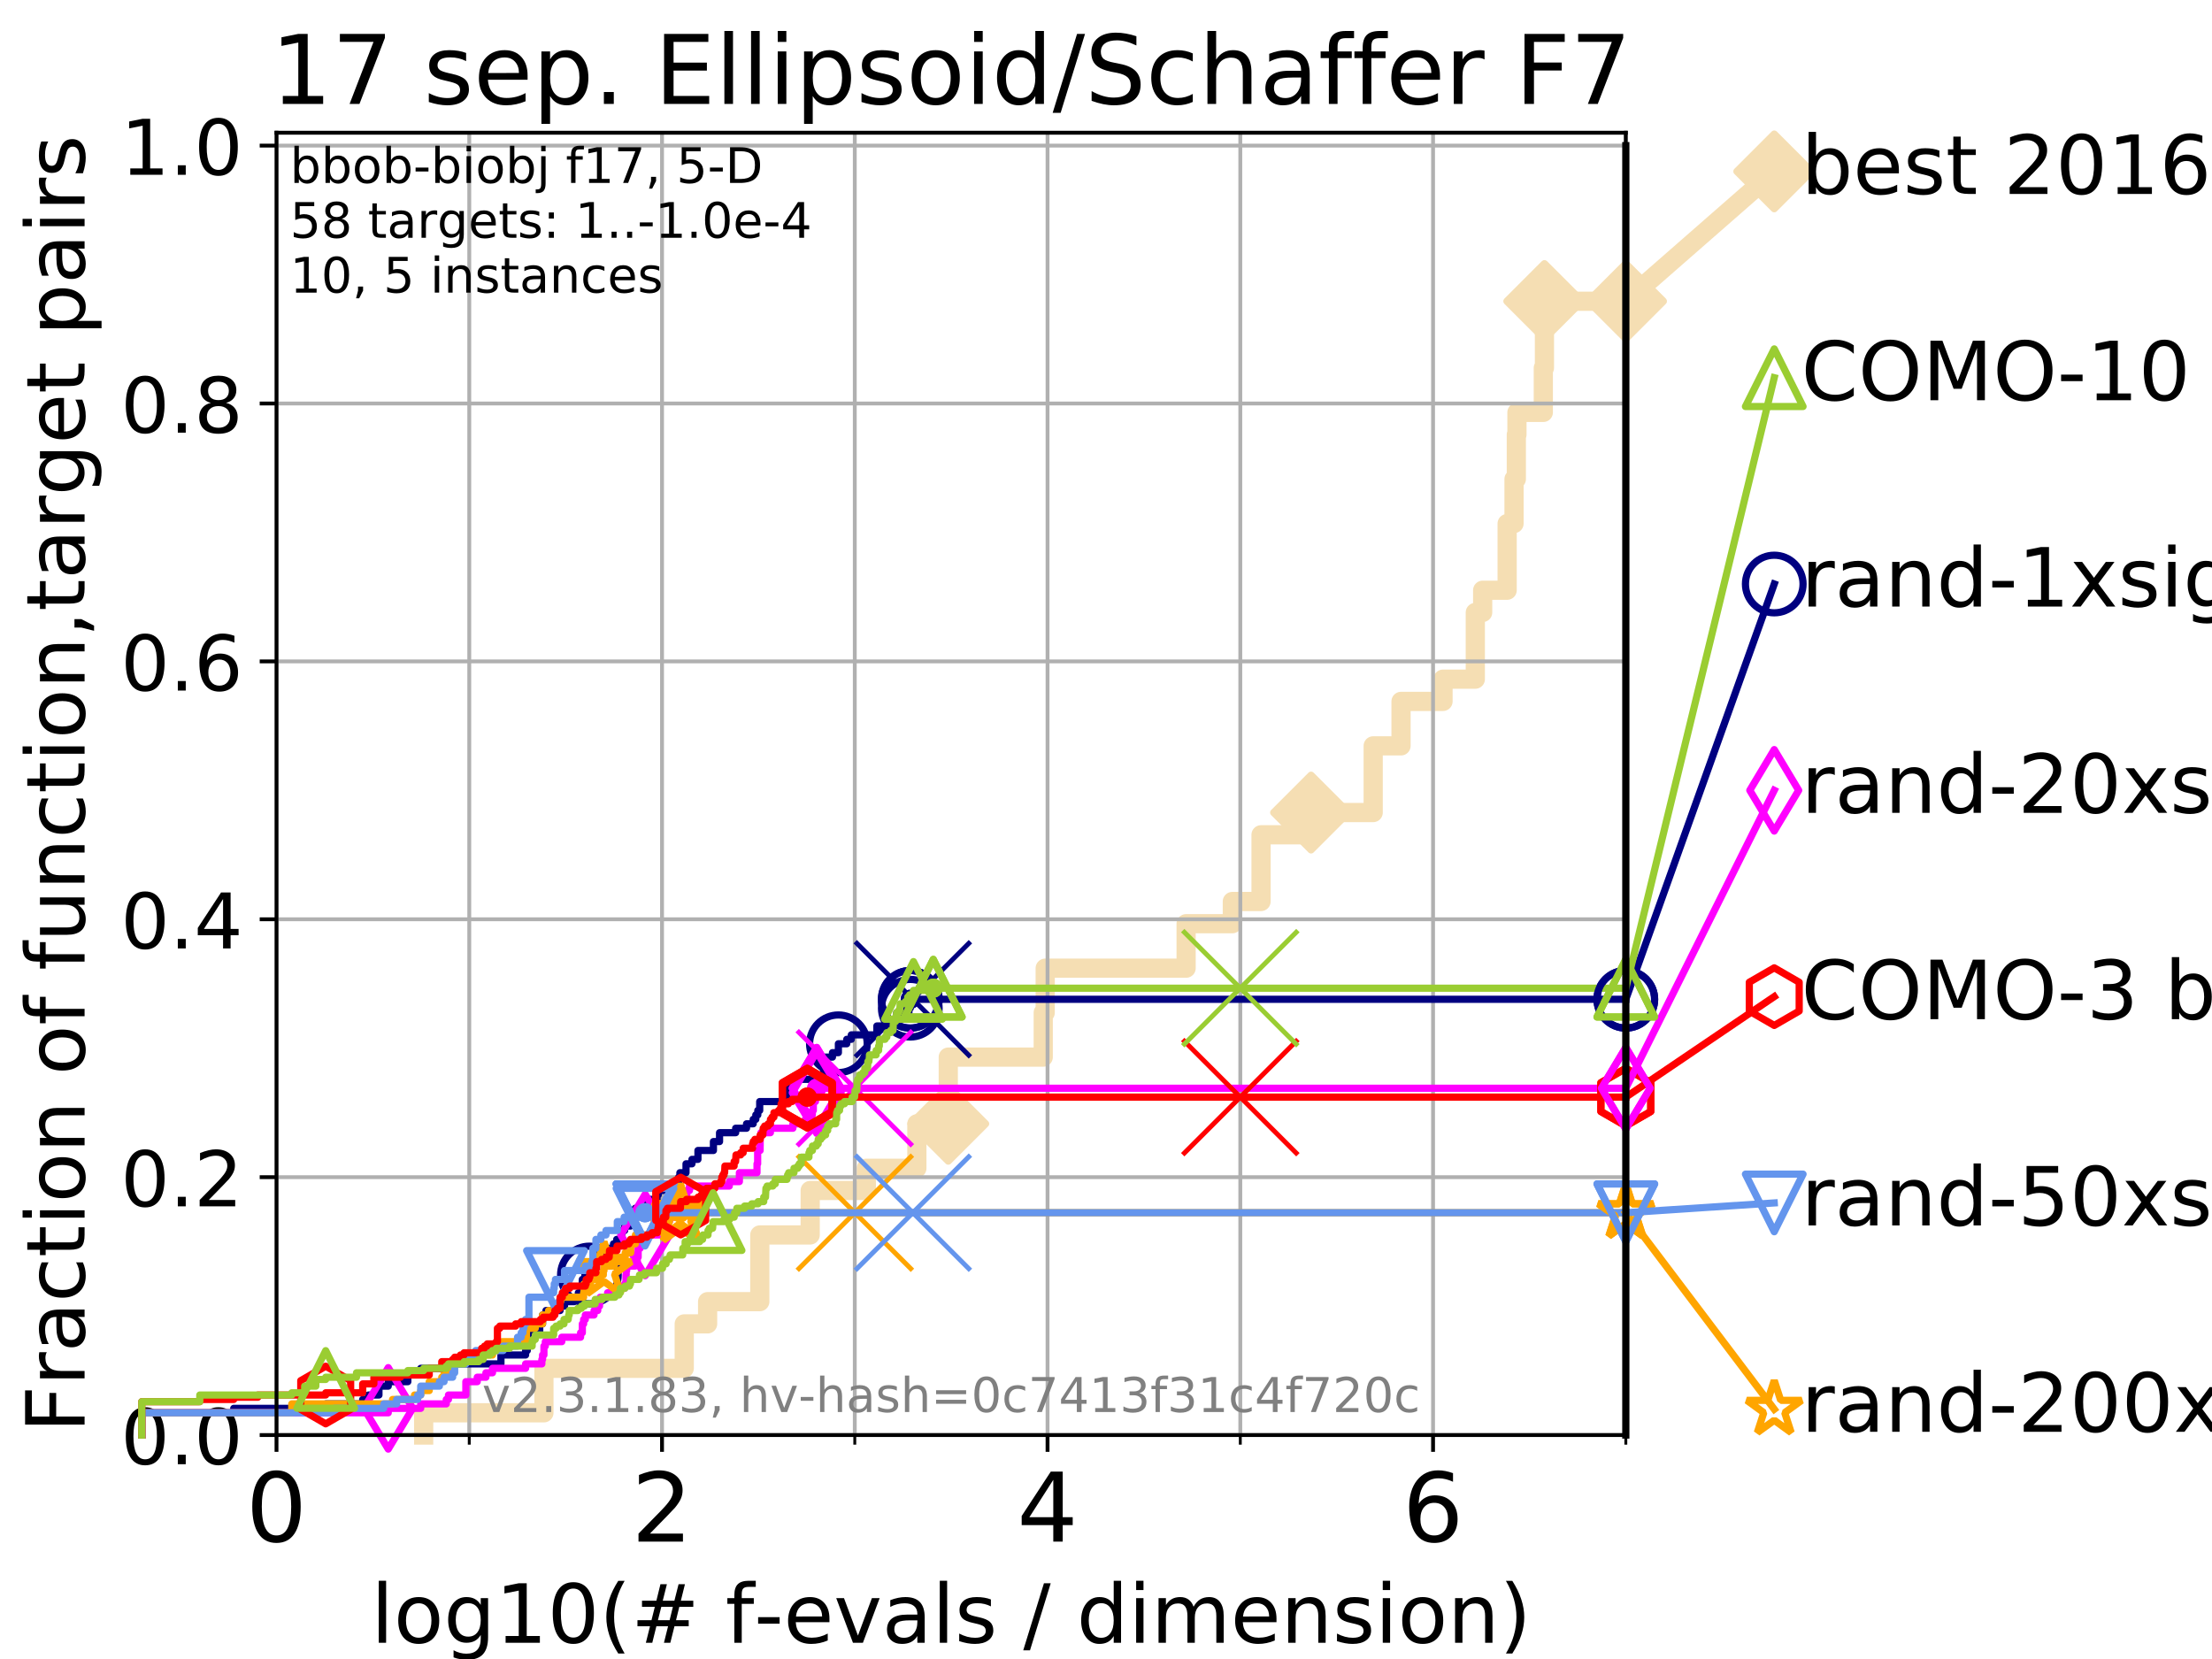 <?xml version="1.0" encoding="utf-8" standalone="no"?>
<!DOCTYPE svg PUBLIC "-//W3C//DTD SVG 1.1//EN"
  "http://www.w3.org/Graphics/SVG/1.1/DTD/svg11.dtd">
<!-- Created with matplotlib (https://matplotlib.org/) -->
<svg height="345.6pt" version="1.1" viewBox="0 0 460.8 345.6" width="460.8pt" xmlns="http://www.w3.org/2000/svg" xmlns:xlink="http://www.w3.org/1999/xlink">
 <defs>
  <style type="text/css">
*{stroke-linecap:butt;stroke-linejoin:round;}
  </style>
 </defs>
 <g id="figure_1">
  <g id="patch_1">
   <path d="M 0 345.6 
L 460.8 345.6 
L 460.8 0 
L 0 0 
z
" style="fill:#ffffff;"/>
  </g>
  <g id="axes_1">
   <g id="patch_2">
    <path d="M 57.6 298.944 
L 338.688 298.944 
L 338.688 27.648 
L 57.6 27.648 
z
" style="fill:#ffffff;"/>
   </g>
   <g id="line2d_1">
    <path d="M 88.256 298.944 
L 88.256 294.313 
L 113.311 294.313 
L 113.311 285.05 
L 142.54 285.05 
L 142.54 275.788 
L 147.409 275.788 
L 147.409 271.157 
L 158.282 271.157 
L 158.282 257.263 
L 168.776 257.263 
L 168.776 248.001 
L 180.473 248.001 
L 180.473 243.37 
L 191 243.37 
L 191 234.107 
L 197.543 234.107 
L 197.543 220.214 
L 217.325 220.214 
L 217.325 210.951 
L 217.735 210.951 
L 217.735 201.689 
L 247.088 201.689 
L 247.088 192.426 
L 256.718 192.426 
L 256.718 187.795 
L 262.699 187.795 
L 262.699 173.901 
L 273.116 173.901 
L 273.116 169.27 
L 286.061 169.27 
L 286.061 155.377 
L 291.86 155.377 
L 291.86 146.114 
L 300.608 146.114 
L 300.608 141.483 
L 307.335 141.483 
L 307.335 127.589 
L 308.866 127.589 
L 308.866 122.958 
L 313.967 122.958 
L 313.967 109.065 
L 315.4 109.065 
L 315.4 99.802 
L 315.88 99.802 
L 315.88 90.54 
L 316.007 90.54 
L 316.007 85.909 
L 321.501 85.909 
L 321.501 76.646 
L 321.735 76.646 
L 321.735 62.753 
L 338.688 62.753 
" style="fill:none;stroke:#f5deb3;stroke-linecap:square;stroke-width:4;"/>
   </g>
   <g id="line2d_2">
    <defs>
     <path d="M 0 7.778 
L 7.778 0 
L 0 -7.778 
L -7.778 0 
z
" id="m493ddde429" style="stroke:#f5deb3;stroke-linejoin:miter;stroke-width:1.5;"/>
    </defs>
    <g>
     <use style="fill:#f5deb3;stroke:#f5deb3;stroke-linejoin:miter;stroke-width:1.5;" x="197.543" xlink:href="#m493ddde429" y="234.107"/>
     <use style="fill:#f5deb3;stroke:#f5deb3;stroke-linejoin:miter;stroke-width:1.5;" x="273.116" xlink:href="#m493ddde429" y="169.27"/>
     <use style="fill:#f5deb3;stroke:#f5deb3;stroke-linejoin:miter;stroke-width:1.5;" x="321.735" xlink:href="#m493ddde429" y="62.753"/>
     <use style="fill:#f5deb3;stroke:#f5deb3;stroke-linejoin:miter;stroke-width:1.5;" x="321.735" xlink:href="#m493ddde429" y="62.753"/>
     <use style="fill:#f5deb3;stroke:#f5deb3;stroke-linejoin:miter;stroke-width:1.5;" x="338.688" xlink:href="#m493ddde429" y="62.753"/>
    </g>
   </g>
   <g id="line2d_3">
    <path style="fill:none;stroke:#f5deb3;stroke-linecap:square;stroke-width:4;"/>
    <g/>
   </g>
   <g id="line2d_4">
    <path d="M 338.688 62.753 
L 369.608 35.706 
" style="fill:none;stroke:#f5deb3;stroke-linecap:square;stroke-width:4;"/>
    <g>
     <use style="fill:#f5deb3;stroke:#f5deb3;stroke-linejoin:miter;stroke-width:1.5;" x="338.688" xlink:href="#m493ddde429" y="62.753"/>
     <use style="fill:#f5deb3;stroke:#f5deb3;stroke-linejoin:miter;stroke-width:1.5;" x="369.608" xlink:href="#m493ddde429" y="35.706"/>
    </g>
   </g>
   <g id="matplotlib.axis_1">
    <g id="xtick_1">
     <g id="line2d_5">
      <path clip-path="url(#p39bc1ae5e4)" d="M 57.6 298.944 
L 57.6 27.648 
" style="fill:none;stroke:#b0b0b0;stroke-linecap:square;stroke-width:0.8;"/>
     </g>
     <g id="line2d_6">
      <defs>
       <path d="M 0 0 
L 0 3.5 
" id="ma0b8f2d8c9" style="stroke:#000000;stroke-width:0.8;"/>
      </defs>
      <g>
       <use style="stroke:#000000;stroke-width:0.8;" x="57.6" xlink:href="#ma0b8f2d8c9" y="298.944"/>
      </g>
     </g>
     <g id="text_1">
      <!-- 0 -->
      <defs>
       <path d="M 31.781 66.406 
Q 24.172 66.406 20.328 58.906 
Q 16.5 51.422 16.5 36.375 
Q 16.5 21.391 20.328 13.891 
Q 24.172 6.391 31.781 6.391 
Q 39.453 6.391 43.281 13.891 
Q 47.125 21.391 47.125 36.375 
Q 47.125 51.422 43.281 58.906 
Q 39.453 66.406 31.781 66.406 
z
M 31.781 74.219 
Q 44.047 74.219 50.516 64.516 
Q 56.984 54.828 56.984 36.375 
Q 56.984 17.969 50.516 8.266 
Q 44.047 -1.422 31.781 -1.422 
Q 19.531 -1.422 13.062 8.266 
Q 6.594 17.969 6.594 36.375 
Q 6.594 54.828 13.062 64.516 
Q 19.531 74.219 31.781 74.219 
z
" id="DejaVuSans-48"/>
      </defs>
      <g transform="translate(51.237 321.141)scale(0.2 -0.2)">
       <use xlink:href="#DejaVuSans-48"/>
      </g>
     </g>
    </g>
    <g id="xtick_2">
     <g id="line2d_7">
      <path clip-path="url(#p39bc1ae5e4)" d="M 137.911 298.944 
L 137.911 27.648 
" style="fill:none;stroke:#b0b0b0;stroke-linecap:square;stroke-width:0.8;"/>
     </g>
     <g id="line2d_8">
      <g>
       <use style="stroke:#000000;stroke-width:0.8;" x="137.911" xlink:href="#ma0b8f2d8c9" y="298.944"/>
      </g>
     </g>
     <g id="text_2">
      <!-- 2 -->
      <defs>
       <path d="M 19.188 8.297 
L 53.609 8.297 
L 53.609 0 
L 7.328 0 
L 7.328 8.297 
Q 12.938 14.109 22.625 23.891 
Q 32.328 33.688 34.812 36.531 
Q 39.547 41.844 41.422 45.531 
Q 43.312 49.219 43.312 52.781 
Q 43.312 58.594 39.234 62.25 
Q 35.156 65.922 28.609 65.922 
Q 23.969 65.922 18.812 64.312 
Q 13.672 62.703 7.812 59.422 
L 7.812 69.391 
Q 13.766 71.781 18.938 73 
Q 24.125 74.219 28.422 74.219 
Q 39.75 74.219 46.484 68.547 
Q 53.219 62.891 53.219 53.422 
Q 53.219 48.922 51.531 44.891 
Q 49.859 40.875 45.406 35.406 
Q 44.188 33.984 37.641 27.219 
Q 31.109 20.453 19.188 8.297 
z
" id="DejaVuSans-50"/>
      </defs>
      <g transform="translate(131.548 321.141)scale(0.2 -0.2)">
       <use xlink:href="#DejaVuSans-50"/>
      </g>
     </g>
    </g>
    <g id="xtick_3">
     <g id="line2d_9">
      <path clip-path="url(#p39bc1ae5e4)" d="M 218.222 298.944 
L 218.222 27.648 
" style="fill:none;stroke:#b0b0b0;stroke-linecap:square;stroke-width:0.8;"/>
     </g>
     <g id="line2d_10">
      <g>
       <use style="stroke:#000000;stroke-width:0.8;" x="218.222" xlink:href="#ma0b8f2d8c9" y="298.944"/>
      </g>
     </g>
     <g id="text_3">
      <!-- 4 -->
      <defs>
       <path d="M 37.797 64.312 
L 12.891 25.391 
L 37.797 25.391 
z
M 35.203 72.906 
L 47.609 72.906 
L 47.609 25.391 
L 58.016 25.391 
L 58.016 17.188 
L 47.609 17.188 
L 47.609 0 
L 37.797 0 
L 37.797 17.188 
L 4.891 17.188 
L 4.891 26.703 
z
" id="DejaVuSans-52"/>
      </defs>
      <g transform="translate(211.859 321.141)scale(0.2 -0.2)">
       <use xlink:href="#DejaVuSans-52"/>
      </g>
     </g>
    </g>
    <g id="xtick_4">
     <g id="line2d_11">
      <path clip-path="url(#p39bc1ae5e4)" d="M 298.533 298.944 
L 298.533 27.648 
" style="fill:none;stroke:#b0b0b0;stroke-linecap:square;stroke-width:0.8;"/>
     </g>
     <g id="line2d_12">
      <g>
       <use style="stroke:#000000;stroke-width:0.8;" x="298.533" xlink:href="#ma0b8f2d8c9" y="298.944"/>
      </g>
     </g>
     <g id="text_4">
      <!-- 6 -->
      <defs>
       <path d="M 33.016 40.375 
Q 26.375 40.375 22.484 35.828 
Q 18.609 31.297 18.609 23.391 
Q 18.609 15.531 22.484 10.953 
Q 26.375 6.391 33.016 6.391 
Q 39.656 6.391 43.531 10.953 
Q 47.406 15.531 47.406 23.391 
Q 47.406 31.297 43.531 35.828 
Q 39.656 40.375 33.016 40.375 
z
M 52.594 71.297 
L 52.594 62.312 
Q 48.875 64.062 45.094 64.984 
Q 41.312 65.922 37.594 65.922 
Q 27.828 65.922 22.672 59.328 
Q 17.531 52.734 16.797 39.406 
Q 19.672 43.656 24.016 45.922 
Q 28.375 48.188 33.594 48.188 
Q 44.578 48.188 50.953 41.516 
Q 57.328 34.859 57.328 23.391 
Q 57.328 12.156 50.688 5.359 
Q 44.047 -1.422 33.016 -1.422 
Q 20.359 -1.422 13.672 8.266 
Q 6.984 17.969 6.984 36.375 
Q 6.984 53.656 15.188 63.938 
Q 23.391 74.219 37.203 74.219 
Q 40.922 74.219 44.703 73.484 
Q 48.484 72.75 52.594 71.297 
z
" id="DejaVuSans-54"/>
      </defs>
      <g transform="translate(292.17 321.141)scale(0.2 -0.2)">
       <use xlink:href="#DejaVuSans-54"/>
      </g>
     </g>
    </g>
    <g id="xtick_5">
     <g id="line2d_13">
      <path clip-path="url(#p39bc1ae5e4)" d="M 97.755 298.944 
L 97.755 27.648 
" style="fill:none;stroke:#b0b0b0;stroke-linecap:square;stroke-width:0.8;"/>
     </g>
     <g id="line2d_14">
      <defs>
       <path d="M 0 0 
L 0 2 
" id="m34546763aa" style="stroke:#000000;stroke-width:0.6;"/>
      </defs>
      <g>
       <use style="stroke:#000000;stroke-width:0.6;" x="97.755" xlink:href="#m34546763aa" y="298.944"/>
      </g>
     </g>
    </g>
    <g id="xtick_6">
     <g id="line2d_15">
      <path clip-path="url(#p39bc1ae5e4)" d="M 178.066 298.944 
L 178.066 27.648 
" style="fill:none;stroke:#b0b0b0;stroke-linecap:square;stroke-width:0.8;"/>
     </g>
     <g id="line2d_16">
      <g>
       <use style="stroke:#000000;stroke-width:0.6;" x="178.066" xlink:href="#m34546763aa" y="298.944"/>
      </g>
     </g>
    </g>
    <g id="xtick_7">
     <g id="line2d_17">
      <path clip-path="url(#p39bc1ae5e4)" d="M 258.377 298.944 
L 258.377 27.648 
" style="fill:none;stroke:#b0b0b0;stroke-linecap:square;stroke-width:0.8;"/>
     </g>
     <g id="line2d_18">
      <g>
       <use style="stroke:#000000;stroke-width:0.6;" x="258.377" xlink:href="#m34546763aa" y="298.944"/>
      </g>
     </g>
    </g>
    <g id="xtick_8">
     <g id="line2d_19">
      <path clip-path="url(#p39bc1ae5e4)" d="M 338.688 298.944 
L 338.688 27.648 
" style="fill:none;stroke:#b0b0b0;stroke-linecap:square;stroke-width:0.8;"/>
     </g>
     <g id="line2d_20">
      <g>
       <use style="stroke:#000000;stroke-width:0.6;" x="338.688" xlink:href="#m34546763aa" y="298.944"/>
      </g>
     </g>
    </g>
    <g id="text_5">
     <!-- log10(# f-evals / dimension) -->
     <defs>
      <path d="M 9.422 75.984 
L 18.406 75.984 
L 18.406 0 
L 9.422 0 
z
" id="DejaVuSans-108"/>
      <path d="M 30.609 48.391 
Q 23.391 48.391 19.188 42.75 
Q 14.984 37.109 14.984 27.297 
Q 14.984 17.484 19.156 11.844 
Q 23.344 6.203 30.609 6.203 
Q 37.797 6.203 41.984 11.859 
Q 46.188 17.531 46.188 27.297 
Q 46.188 37.016 41.984 42.703 
Q 37.797 48.391 30.609 48.391 
z
M 30.609 56 
Q 42.328 56 49.016 48.375 
Q 55.719 40.766 55.719 27.297 
Q 55.719 13.875 49.016 6.219 
Q 42.328 -1.422 30.609 -1.422 
Q 18.844 -1.422 12.172 6.219 
Q 5.516 13.875 5.516 27.297 
Q 5.516 40.766 12.172 48.375 
Q 18.844 56 30.609 56 
z
" id="DejaVuSans-111"/>
      <path d="M 45.406 27.984 
Q 45.406 37.75 41.375 43.109 
Q 37.359 48.484 30.078 48.484 
Q 22.859 48.484 18.828 43.109 
Q 14.797 37.75 14.797 27.984 
Q 14.797 18.266 18.828 12.891 
Q 22.859 7.516 30.078 7.516 
Q 37.359 7.516 41.375 12.891 
Q 45.406 18.266 45.406 27.984 
z
M 54.391 6.781 
Q 54.391 -7.172 48.188 -13.984 
Q 42 -20.797 29.203 -20.797 
Q 24.469 -20.797 20.266 -20.094 
Q 16.062 -19.391 12.109 -17.922 
L 12.109 -9.188 
Q 16.062 -11.328 19.922 -12.344 
Q 23.781 -13.375 27.781 -13.375 
Q 36.625 -13.375 41.016 -8.766 
Q 45.406 -4.156 45.406 5.172 
L 45.406 9.625 
Q 42.625 4.781 38.281 2.391 
Q 33.938 0 27.875 0 
Q 17.828 0 11.672 7.656 
Q 5.516 15.328 5.516 27.984 
Q 5.516 40.672 11.672 48.328 
Q 17.828 56 27.875 56 
Q 33.938 56 38.281 53.609 
Q 42.625 51.219 45.406 46.391 
L 45.406 54.688 
L 54.391 54.688 
z
" id="DejaVuSans-103"/>
      <path d="M 12.406 8.297 
L 28.516 8.297 
L 28.516 63.922 
L 10.984 60.406 
L 10.984 69.391 
L 28.422 72.906 
L 38.281 72.906 
L 38.281 8.297 
L 54.391 8.297 
L 54.391 0 
L 12.406 0 
z
" id="DejaVuSans-49"/>
      <path d="M 31 75.875 
Q 24.469 64.656 21.281 53.656 
Q 18.109 42.672 18.109 31.391 
Q 18.109 20.125 21.312 9.062 
Q 24.516 -2 31 -13.188 
L 23.188 -13.188 
Q 15.875 -1.703 12.234 9.375 
Q 8.594 20.453 8.594 31.391 
Q 8.594 42.281 12.203 53.312 
Q 15.828 64.359 23.188 75.875 
z
" id="DejaVuSans-40"/>
      <path d="M 51.125 44 
L 36.922 44 
L 32.812 27.688 
L 47.125 27.688 
z
M 43.797 71.781 
L 38.719 51.516 
L 52.984 51.516 
L 58.109 71.781 
L 65.922 71.781 
L 60.891 51.516 
L 76.125 51.516 
L 76.125 44 
L 58.984 44 
L 54.984 27.688 
L 70.516 27.688 
L 70.516 20.219 
L 53.078 20.219 
L 48 0 
L 40.188 0 
L 45.219 20.219 
L 30.906 20.219 
L 25.875 0 
L 18.016 0 
L 23.094 20.219 
L 7.719 20.219 
L 7.719 27.688 
L 24.906 27.688 
L 29 44 
L 13.281 44 
L 13.281 51.516 
L 30.906 51.516 
L 35.891 71.781 
z
" id="DejaVuSans-35"/>
      <path id="DejaVuSans-32"/>
      <path d="M 37.109 75.984 
L 37.109 68.5 
L 28.516 68.5 
Q 23.688 68.5 21.797 66.547 
Q 19.922 64.594 19.922 59.516 
L 19.922 54.688 
L 34.719 54.688 
L 34.719 47.703 
L 19.922 47.703 
L 19.922 0 
L 10.891 0 
L 10.891 47.703 
L 2.297 47.703 
L 2.297 54.688 
L 10.891 54.688 
L 10.891 58.5 
Q 10.891 67.625 15.141 71.797 
Q 19.391 75.984 28.609 75.984 
z
" id="DejaVuSans-102"/>
      <path d="M 4.891 31.391 
L 31.203 31.391 
L 31.203 23.391 
L 4.891 23.391 
z
" id="DejaVuSans-45"/>
      <path d="M 56.203 29.594 
L 56.203 25.203 
L 14.891 25.203 
Q 15.484 15.922 20.484 11.062 
Q 25.484 6.203 34.422 6.203 
Q 39.594 6.203 44.453 7.469 
Q 49.312 8.734 54.109 11.281 
L 54.109 2.781 
Q 49.266 0.734 44.188 -0.344 
Q 39.109 -1.422 33.891 -1.422 
Q 20.797 -1.422 13.156 6.188 
Q 5.516 13.812 5.516 26.812 
Q 5.516 40.234 12.766 48.109 
Q 20.016 56 32.328 56 
Q 43.359 56 49.781 48.891 
Q 56.203 41.797 56.203 29.594 
z
M 47.219 32.234 
Q 47.125 39.594 43.094 43.984 
Q 39.062 48.391 32.422 48.391 
Q 24.906 48.391 20.391 44.141 
Q 15.875 39.891 15.188 32.172 
z
" id="DejaVuSans-101"/>
      <path d="M 2.984 54.688 
L 12.5 54.688 
L 29.594 8.797 
L 46.688 54.688 
L 56.203 54.688 
L 35.688 0 
L 23.484 0 
z
" id="DejaVuSans-118"/>
      <path d="M 34.281 27.484 
Q 23.391 27.484 19.188 25 
Q 14.984 22.516 14.984 16.5 
Q 14.984 11.719 18.141 8.906 
Q 21.297 6.109 26.703 6.109 
Q 34.188 6.109 38.703 11.406 
Q 43.219 16.703 43.219 25.484 
L 43.219 27.484 
z
M 52.203 31.203 
L 52.203 0 
L 43.219 0 
L 43.219 8.297 
Q 40.141 3.328 35.547 0.953 
Q 30.953 -1.422 24.312 -1.422 
Q 15.922 -1.422 10.953 3.297 
Q 6 8.016 6 15.922 
Q 6 25.141 12.172 29.828 
Q 18.359 34.516 30.609 34.516 
L 43.219 34.516 
L 43.219 35.406 
Q 43.219 41.609 39.141 45 
Q 35.062 48.391 27.688 48.391 
Q 23 48.391 18.547 47.266 
Q 14.109 46.141 10.016 43.891 
L 10.016 52.203 
Q 14.938 54.109 19.578 55.047 
Q 24.219 56 28.609 56 
Q 40.484 56 46.344 49.844 
Q 52.203 43.703 52.203 31.203 
z
" id="DejaVuSans-97"/>
      <path d="M 44.281 53.078 
L 44.281 44.578 
Q 40.484 46.531 36.375 47.5 
Q 32.281 48.484 27.875 48.484 
Q 21.188 48.484 17.844 46.438 
Q 14.5 44.391 14.5 40.281 
Q 14.5 37.156 16.891 35.375 
Q 19.281 33.594 26.516 31.984 
L 29.594 31.297 
Q 39.156 29.25 43.188 25.516 
Q 47.219 21.781 47.219 15.094 
Q 47.219 7.469 41.188 3.016 
Q 35.156 -1.422 24.609 -1.422 
Q 20.219 -1.422 15.453 -0.562 
Q 10.688 0.297 5.422 2 
L 5.422 11.281 
Q 10.406 8.688 15.234 7.391 
Q 20.062 6.109 24.812 6.109 
Q 31.156 6.109 34.562 8.281 
Q 37.984 10.453 37.984 14.406 
Q 37.984 18.062 35.516 20.016 
Q 33.062 21.969 24.703 23.781 
L 21.578 24.516 
Q 13.234 26.266 9.516 29.906 
Q 5.812 33.547 5.812 39.891 
Q 5.812 47.609 11.281 51.797 
Q 16.75 56 26.812 56 
Q 31.781 56 36.172 55.266 
Q 40.578 54.547 44.281 53.078 
z
" id="DejaVuSans-115"/>
      <path d="M 25.391 72.906 
L 33.688 72.906 
L 8.297 -9.281 
L 0 -9.281 
z
" id="DejaVuSans-47"/>
      <path d="M 45.406 46.391 
L 45.406 75.984 
L 54.391 75.984 
L 54.391 0 
L 45.406 0 
L 45.406 8.203 
Q 42.578 3.328 38.25 0.953 
Q 33.938 -1.422 27.875 -1.422 
Q 17.969 -1.422 11.734 6.484 
Q 5.516 14.406 5.516 27.297 
Q 5.516 40.188 11.734 48.094 
Q 17.969 56 27.875 56 
Q 33.938 56 38.25 53.625 
Q 42.578 51.266 45.406 46.391 
z
M 14.797 27.297 
Q 14.797 17.391 18.875 11.75 
Q 22.953 6.109 30.078 6.109 
Q 37.203 6.109 41.297 11.75 
Q 45.406 17.391 45.406 27.297 
Q 45.406 37.203 41.297 42.844 
Q 37.203 48.484 30.078 48.484 
Q 22.953 48.484 18.875 42.844 
Q 14.797 37.203 14.797 27.297 
z
" id="DejaVuSans-100"/>
      <path d="M 9.422 54.688 
L 18.406 54.688 
L 18.406 0 
L 9.422 0 
z
M 9.422 75.984 
L 18.406 75.984 
L 18.406 64.594 
L 9.422 64.594 
z
" id="DejaVuSans-105"/>
      <path d="M 52 44.188 
Q 55.375 50.25 60.062 53.125 
Q 64.75 56 71.094 56 
Q 79.641 56 84.281 50.016 
Q 88.922 44.047 88.922 33.016 
L 88.922 0 
L 79.891 0 
L 79.891 32.719 
Q 79.891 40.578 77.094 44.375 
Q 74.312 48.188 68.609 48.188 
Q 61.625 48.188 57.562 43.547 
Q 53.516 38.922 53.516 30.906 
L 53.516 0 
L 44.484 0 
L 44.484 32.719 
Q 44.484 40.625 41.703 44.406 
Q 38.922 48.188 33.109 48.188 
Q 26.219 48.188 22.156 43.531 
Q 18.109 38.875 18.109 30.906 
L 18.109 0 
L 9.078 0 
L 9.078 54.688 
L 18.109 54.688 
L 18.109 46.188 
Q 21.188 51.219 25.484 53.609 
Q 29.781 56 35.688 56 
Q 41.656 56 45.828 52.969 
Q 50 49.953 52 44.188 
z
" id="DejaVuSans-109"/>
      <path d="M 54.891 33.016 
L 54.891 0 
L 45.906 0 
L 45.906 32.719 
Q 45.906 40.484 42.875 44.328 
Q 39.844 48.188 33.797 48.188 
Q 26.516 48.188 22.312 43.547 
Q 18.109 38.922 18.109 30.906 
L 18.109 0 
L 9.078 0 
L 9.078 54.688 
L 18.109 54.688 
L 18.109 46.188 
Q 21.344 51.125 25.703 53.562 
Q 30.078 56 35.797 56 
Q 45.219 56 50.047 50.172 
Q 54.891 44.344 54.891 33.016 
z
" id="DejaVuSans-110"/>
      <path d="M 8.016 75.875 
L 15.828 75.875 
Q 23.141 64.359 26.781 53.312 
Q 30.422 42.281 30.422 31.391 
Q 30.422 20.453 26.781 9.375 
Q 23.141 -1.703 15.828 -13.188 
L 8.016 -13.188 
Q 14.5 -2 17.703 9.062 
Q 20.906 20.125 20.906 31.391 
Q 20.906 42.672 17.703 53.656 
Q 14.5 64.656 8.016 75.875 
z
" id="DejaVuSans-41"/>
     </defs>
     <g transform="translate(77.303 342.218)scale(0.17 -0.17)">
      <use xlink:href="#DejaVuSans-108"/>
      <use x="27.783" xlink:href="#DejaVuSans-111"/>
      <use x="88.965" xlink:href="#DejaVuSans-103"/>
      <use x="152.441" xlink:href="#DejaVuSans-49"/>
      <use x="216.064" xlink:href="#DejaVuSans-48"/>
      <use x="279.688" xlink:href="#DejaVuSans-40"/>
      <use x="318.701" xlink:href="#DejaVuSans-35"/>
      <use x="402.49" xlink:href="#DejaVuSans-32"/>
      <use x="434.277" xlink:href="#DejaVuSans-102"/>
      <use x="469.404" xlink:href="#DejaVuSans-45"/>
      <use x="505.488" xlink:href="#DejaVuSans-101"/>
      <use x="567.012" xlink:href="#DejaVuSans-118"/>
      <use x="626.191" xlink:href="#DejaVuSans-97"/>
      <use x="687.471" xlink:href="#DejaVuSans-108"/>
      <use x="715.254" xlink:href="#DejaVuSans-115"/>
      <use x="767.354" xlink:href="#DejaVuSans-32"/>
      <use x="799.141" xlink:href="#DejaVuSans-47"/>
      <use x="832.832" xlink:href="#DejaVuSans-32"/>
      <use x="864.619" xlink:href="#DejaVuSans-100"/>
      <use x="928.096" xlink:href="#DejaVuSans-105"/>
      <use x="955.879" xlink:href="#DejaVuSans-109"/>
      <use x="1053.291" xlink:href="#DejaVuSans-101"/>
      <use x="1114.814" xlink:href="#DejaVuSans-110"/>
      <use x="1178.193" xlink:href="#DejaVuSans-115"/>
      <use x="1230.293" xlink:href="#DejaVuSans-105"/>
      <use x="1258.076" xlink:href="#DejaVuSans-111"/>
      <use x="1319.258" xlink:href="#DejaVuSans-110"/>
      <use x="1382.637" xlink:href="#DejaVuSans-41"/>
     </g>
    </g>
   </g>
   <g id="matplotlib.axis_2">
    <g id="ytick_1">
     <g id="line2d_21">
      <path clip-path="url(#p39bc1ae5e4)" d="M 57.6 298.944 
L 338.688 298.944 
" style="fill:none;stroke:#b0b0b0;stroke-linecap:square;stroke-width:0.8;"/>
     </g>
     <g id="line2d_22">
      <defs>
       <path d="M 0 0 
L -3.5 0 
" id="mb761f953ca" style="stroke:#000000;stroke-width:0.8;"/>
      </defs>
      <g>
       <use style="stroke:#000000;stroke-width:0.8;" x="57.6" xlink:href="#mb761f953ca" y="298.944"/>
      </g>
     </g>
     <g id="text_6">
      <!-- 0.0 -->
      <defs>
       <path d="M 10.688 12.406 
L 21 12.406 
L 21 0 
L 10.688 0 
z
" id="DejaVuSans-46"/>
      </defs>
      <g transform="translate(25.155 305.023)scale(0.16 -0.16)">
       <use xlink:href="#DejaVuSans-48"/>
       <use x="63.623" xlink:href="#DejaVuSans-46"/>
       <use x="95.41" xlink:href="#DejaVuSans-48"/>
      </g>
     </g>
    </g>
    <g id="ytick_2">
     <g id="line2d_23">
      <path clip-path="url(#p39bc1ae5e4)" d="M 57.6 245.222 
L 338.688 245.222 
" style="fill:none;stroke:#b0b0b0;stroke-linecap:square;stroke-width:0.8;"/>
     </g>
     <g id="line2d_24">
      <g>
       <use style="stroke:#000000;stroke-width:0.8;" x="57.6" xlink:href="#mb761f953ca" y="245.222"/>
      </g>
     </g>
     <g id="text_7">
      <!-- 0.2 -->
      <g transform="translate(25.155 251.301)scale(0.16 -0.16)">
       <use xlink:href="#DejaVuSans-48"/>
       <use x="63.623" xlink:href="#DejaVuSans-46"/>
       <use x="95.41" xlink:href="#DejaVuSans-50"/>
      </g>
     </g>
    </g>
    <g id="ytick_3">
     <g id="line2d_25">
      <path clip-path="url(#p39bc1ae5e4)" d="M 57.6 191.5 
L 338.688 191.5 
" style="fill:none;stroke:#b0b0b0;stroke-linecap:square;stroke-width:0.8;"/>
     </g>
     <g id="line2d_26">
      <g>
       <use style="stroke:#000000;stroke-width:0.8;" x="57.6" xlink:href="#mb761f953ca" y="191.5"/>
      </g>
     </g>
     <g id="text_8">
      <!-- 0.4 -->
      <g transform="translate(25.155 197.579)scale(0.16 -0.16)">
       <use xlink:href="#DejaVuSans-48"/>
       <use x="63.623" xlink:href="#DejaVuSans-46"/>
       <use x="95.41" xlink:href="#DejaVuSans-52"/>
      </g>
     </g>
    </g>
    <g id="ytick_4">
     <g id="line2d_27">
      <path clip-path="url(#p39bc1ae5e4)" d="M 57.6 137.778 
L 338.688 137.778 
" style="fill:none;stroke:#b0b0b0;stroke-linecap:square;stroke-width:0.8;"/>
     </g>
     <g id="line2d_28">
      <g>
       <use style="stroke:#000000;stroke-width:0.8;" x="57.6" xlink:href="#mb761f953ca" y="137.778"/>
      </g>
     </g>
     <g id="text_9">
      <!-- 0.6 -->
      <g transform="translate(25.155 143.857)scale(0.16 -0.16)">
       <use xlink:href="#DejaVuSans-48"/>
       <use x="63.623" xlink:href="#DejaVuSans-46"/>
       <use x="95.41" xlink:href="#DejaVuSans-54"/>
      </g>
     </g>
    </g>
    <g id="ytick_5">
     <g id="line2d_29">
      <path clip-path="url(#p39bc1ae5e4)" d="M 57.6 84.056 
L 338.688 84.056 
" style="fill:none;stroke:#b0b0b0;stroke-linecap:square;stroke-width:0.8;"/>
     </g>
     <g id="line2d_30">
      <g>
       <use style="stroke:#000000;stroke-width:0.8;" x="57.6" xlink:href="#mb761f953ca" y="84.056"/>
      </g>
     </g>
     <g id="text_10">
      <!-- 0.8 -->
      <defs>
       <path d="M 31.781 34.625 
Q 24.75 34.625 20.719 30.859 
Q 16.703 27.094 16.703 20.516 
Q 16.703 13.922 20.719 10.156 
Q 24.75 6.391 31.781 6.391 
Q 38.812 6.391 42.859 10.172 
Q 46.922 13.969 46.922 20.516 
Q 46.922 27.094 42.891 30.859 
Q 38.875 34.625 31.781 34.625 
z
M 21.922 38.812 
Q 15.578 40.375 12.031 44.719 
Q 8.5 49.078 8.5 55.328 
Q 8.5 64.062 14.719 69.141 
Q 20.953 74.219 31.781 74.219 
Q 42.672 74.219 48.875 69.141 
Q 55.078 64.062 55.078 55.328 
Q 55.078 49.078 51.531 44.719 
Q 48 40.375 41.703 38.812 
Q 48.828 37.156 52.797 32.312 
Q 56.781 27.484 56.781 20.516 
Q 56.781 9.906 50.312 4.234 
Q 43.844 -1.422 31.781 -1.422 
Q 19.734 -1.422 13.25 4.234 
Q 6.781 9.906 6.781 20.516 
Q 6.781 27.484 10.781 32.312 
Q 14.797 37.156 21.922 38.812 
z
M 18.312 54.391 
Q 18.312 48.734 21.844 45.562 
Q 25.391 42.391 31.781 42.391 
Q 38.141 42.391 41.719 45.562 
Q 45.312 48.734 45.312 54.391 
Q 45.312 60.062 41.719 63.234 
Q 38.141 66.406 31.781 66.406 
Q 25.391 66.406 21.844 63.234 
Q 18.312 60.062 18.312 54.391 
z
" id="DejaVuSans-56"/>
      </defs>
      <g transform="translate(25.155 90.135)scale(0.16 -0.16)">
       <use xlink:href="#DejaVuSans-48"/>
       <use x="63.623" xlink:href="#DejaVuSans-46"/>
       <use x="95.41" xlink:href="#DejaVuSans-56"/>
      </g>
     </g>
    </g>
    <g id="ytick_6">
     <g id="line2d_31">
      <path clip-path="url(#p39bc1ae5e4)" d="M 57.6 30.334 
L 338.688 30.334 
" style="fill:none;stroke:#b0b0b0;stroke-linecap:square;stroke-width:0.8;"/>
     </g>
     <g id="line2d_32">
      <g>
       <use style="stroke:#000000;stroke-width:0.8;" x="57.6" xlink:href="#mb761f953ca" y="30.334"/>
      </g>
     </g>
     <g id="text_11">
      <!-- 1.0 -->
      <g transform="translate(25.155 36.413)scale(0.16 -0.16)">
       <use xlink:href="#DejaVuSans-49"/>
       <use x="63.623" xlink:href="#DejaVuSans-46"/>
       <use x="95.41" xlink:href="#DejaVuSans-48"/>
      </g>
     </g>
    </g>
    <g id="text_12">
     <!-- Fraction of function,target pairs -->
     <defs>
      <path d="M 9.812 72.906 
L 51.703 72.906 
L 51.703 64.594 
L 19.672 64.594 
L 19.672 43.109 
L 48.578 43.109 
L 48.578 34.812 
L 19.672 34.812 
L 19.672 0 
L 9.812 0 
z
" id="DejaVuSans-70"/>
      <path d="M 41.109 46.297 
Q 39.594 47.172 37.812 47.578 
Q 36.031 48 33.891 48 
Q 26.266 48 22.188 43.047 
Q 18.109 38.094 18.109 28.812 
L 18.109 0 
L 9.078 0 
L 9.078 54.688 
L 18.109 54.688 
L 18.109 46.188 
Q 20.953 51.172 25.484 53.578 
Q 30.031 56 36.531 56 
Q 37.453 56 38.578 55.875 
Q 39.703 55.766 41.062 55.516 
z
" id="DejaVuSans-114"/>
      <path d="M 48.781 52.594 
L 48.781 44.188 
Q 44.969 46.297 41.141 47.344 
Q 37.312 48.391 33.406 48.391 
Q 24.656 48.391 19.812 42.844 
Q 14.984 37.312 14.984 27.297 
Q 14.984 17.281 19.812 11.734 
Q 24.656 6.203 33.406 6.203 
Q 37.312 6.203 41.141 7.25 
Q 44.969 8.297 48.781 10.406 
L 48.781 2.094 
Q 45.016 0.344 40.984 -0.531 
Q 36.969 -1.422 32.422 -1.422 
Q 20.062 -1.422 12.781 6.344 
Q 5.516 14.109 5.516 27.297 
Q 5.516 40.672 12.859 48.328 
Q 20.219 56 33.016 56 
Q 37.156 56 41.109 55.141 
Q 45.062 54.297 48.781 52.594 
z
" id="DejaVuSans-99"/>
      <path d="M 18.312 70.219 
L 18.312 54.688 
L 36.812 54.688 
L 36.812 47.703 
L 18.312 47.703 
L 18.312 18.016 
Q 18.312 11.328 20.141 9.422 
Q 21.969 7.516 27.594 7.516 
L 36.812 7.516 
L 36.812 0 
L 27.594 0 
Q 17.188 0 13.234 3.875 
Q 9.281 7.766 9.281 18.016 
L 9.281 47.703 
L 2.688 47.703 
L 2.688 54.688 
L 9.281 54.688 
L 9.281 70.219 
z
" id="DejaVuSans-116"/>
      <path d="M 8.5 21.578 
L 8.5 54.688 
L 17.484 54.688 
L 17.484 21.922 
Q 17.484 14.156 20.5 10.266 
Q 23.531 6.391 29.594 6.391 
Q 36.859 6.391 41.078 11.031 
Q 45.312 15.672 45.312 23.688 
L 45.312 54.688 
L 54.297 54.688 
L 54.297 0 
L 45.312 0 
L 45.312 8.406 
Q 42.047 3.422 37.719 1 
Q 33.406 -1.422 27.688 -1.422 
Q 18.266 -1.422 13.375 4.438 
Q 8.5 10.297 8.5 21.578 
z
M 31.109 56 
z
" id="DejaVuSans-117"/>
      <path d="M 11.719 12.406 
L 22.016 12.406 
L 22.016 4 
L 14.016 -11.625 
L 7.719 -11.625 
L 11.719 4 
z
" id="DejaVuSans-44"/>
      <path d="M 18.109 8.203 
L 18.109 -20.797 
L 9.078 -20.797 
L 9.078 54.688 
L 18.109 54.688 
L 18.109 46.391 
Q 20.953 51.266 25.266 53.625 
Q 29.594 56 35.594 56 
Q 45.562 56 51.781 48.094 
Q 58.016 40.188 58.016 27.297 
Q 58.016 14.406 51.781 6.484 
Q 45.562 -1.422 35.594 -1.422 
Q 29.594 -1.422 25.266 0.953 
Q 20.953 3.328 18.109 8.203 
z
M 48.688 27.297 
Q 48.688 37.203 44.609 42.844 
Q 40.531 48.484 33.406 48.484 
Q 26.266 48.484 22.188 42.844 
Q 18.109 37.203 18.109 27.297 
Q 18.109 17.391 22.188 11.75 
Q 26.266 6.109 33.406 6.109 
Q 40.531 6.109 44.609 11.75 
Q 48.688 17.391 48.688 27.297 
z
" id="DejaVuSans-112"/>
     </defs>
     <g transform="translate(17.62 298.435)rotate(-90)scale(0.17 -0.17)">
      <use xlink:href="#DejaVuSans-70"/>
      <use x="57.41" xlink:href="#DejaVuSans-114"/>
      <use x="98.523" xlink:href="#DejaVuSans-97"/>
      <use x="159.803" xlink:href="#DejaVuSans-99"/>
      <use x="214.783" xlink:href="#DejaVuSans-116"/>
      <use x="253.992" xlink:href="#DejaVuSans-105"/>
      <use x="281.775" xlink:href="#DejaVuSans-111"/>
      <use x="342.957" xlink:href="#DejaVuSans-110"/>
      <use x="406.336" xlink:href="#DejaVuSans-32"/>
      <use x="438.123" xlink:href="#DejaVuSans-111"/>
      <use x="499.305" xlink:href="#DejaVuSans-102"/>
      <use x="534.51" xlink:href="#DejaVuSans-32"/>
      <use x="566.297" xlink:href="#DejaVuSans-102"/>
      <use x="601.502" xlink:href="#DejaVuSans-117"/>
      <use x="664.881" xlink:href="#DejaVuSans-110"/>
      <use x="728.26" xlink:href="#DejaVuSans-99"/>
      <use x="783.24" xlink:href="#DejaVuSans-116"/>
      <use x="822.449" xlink:href="#DejaVuSans-105"/>
      <use x="850.232" xlink:href="#DejaVuSans-111"/>
      <use x="911.414" xlink:href="#DejaVuSans-110"/>
      <use x="974.793" xlink:href="#DejaVuSans-44"/>
      <use x="1006.58" xlink:href="#DejaVuSans-116"/>
      <use x="1045.789" xlink:href="#DejaVuSans-97"/>
      <use x="1107.068" xlink:href="#DejaVuSans-114"/>
      <use x="1148.166" xlink:href="#DejaVuSans-103"/>
      <use x="1211.643" xlink:href="#DejaVuSans-101"/>
      <use x="1273.166" xlink:href="#DejaVuSans-116"/>
      <use x="1312.375" xlink:href="#DejaVuSans-32"/>
      <use x="1344.162" xlink:href="#DejaVuSans-112"/>
      <use x="1407.639" xlink:href="#DejaVuSans-97"/>
      <use x="1468.918" xlink:href="#DejaVuSans-105"/>
      <use x="1496.701" xlink:href="#DejaVuSans-114"/>
      <use x="1537.814" xlink:href="#DejaVuSans-115"/>
     </g>
    </g>
   </g>
   <g id="line2d_33">
    <defs>
     <path d="M 0 1.5 
C 0.398 1.5 0.779 1.342 1.061 1.061 
C 1.342 0.779 1.5 0.398 1.5 0 
C 1.5 -0.398 1.342 -0.779 1.061 -1.061 
C 0.779 -1.342 0.398 -1.5 0 -1.5 
C -0.398 -1.5 -0.779 -1.342 -1.061 -1.061 
C -1.342 -0.779 -1.5 -0.398 -1.5 0 
C -1.5 0.398 -1.342 0.779 -1.061 1.061 
C -0.779 1.342 -0.398 1.5 0 1.5 
z
" id="m982729ea50" style="stroke:#f5deb3;"/>
    </defs>
    <g>
     <use style="fill:#f5deb3;stroke:#f5deb3;" x="321.735" xlink:href="#m982729ea50" y="62.753"/>
     <use style="fill:#f5deb3;stroke:#f5deb3;" x="321.735" xlink:href="#m982729ea50" y="62.753"/>
    </g>
   </g>
   <g id="line2d_34">
    <defs>
     <path d="M 0 1.5 
C 0.398 1.5 0.779 1.342 1.061 1.061 
C 1.342 0.779 1.5 0.398 1.5 0 
C 1.5 -0.398 1.342 -0.779 1.061 -1.061 
C 0.779 -1.342 0.398 -1.5 0 -1.5 
C -0.398 -1.5 -0.779 -1.342 -1.061 -1.061 
C -1.342 -0.779 -1.5 -0.398 -1.5 0 
C -1.5 0.398 -1.342 0.779 -1.061 1.061 
C -0.779 1.342 -0.398 1.5 0 1.5 
z
" id="m52e8c3c21c" style="stroke:#000080;"/>
    </defs>
    <g>
     <use style="fill:#000080;stroke:#000080;" x="189.63" xlink:href="#m52e8c3c21c" y="208.172"/>
     <use style="fill:#000080;stroke:#000080;" x="189.63" xlink:href="#m52e8c3c21c" y="208.172"/>
    </g>
   </g>
   <g id="line2d_35">
    <path d="M 29.533 298.944 
L 29.533 294.313 
L 48.692 294.313 
L 48.692 293.387 
L 67.851 293.387 
L 67.851 292.46 
L 75.556 292.46 
L 75.556 291.534 
L 76.759 291.534 
L 76.759 290.608 
L 78.942 290.608 
L 78.942 288.755 
L 80.881 288.755 
L 80.881 287.829 
L 84.956 287.829 
L 84.956 285.977 
L 87.644 285.977 
L 87.644 285.05 
L 93.422 285.05 
L 93.422 284.124 
L 104.355 284.124 
L 104.355 282.272 
L 109.491 282.272 
L 109.491 281.345 
L 109.843 281.345 
L 109.843 280.419 
L 110.189 280.419 
L 110.189 279.493 
L 110.694 279.493 
L 110.694 278.567 
L 111.023 278.567 
L 111.023 277.64 
L 112.432 277.64 
L 112.432 275.788 
L 113.023 275.788 
L 113.023 273.935 
L 113.735 273.935 
L 113.735 273.009 
L 116.68 273.009 
L 116.68 272.083 
L 117.598 272.083 
L 117.598 271.157 
L 119.603 271.157 
L 119.603 270.231 
L 120.477 270.231 
L 120.477 269.304 
L 121.219 269.304 
L 121.31 266.526 
L 121.844 266.526 
L 121.844 265.599 
L 122.782 265.599 
L 122.782 264.673 
L 122.948 264.673 
L 122.948 262.821 
L 124.892 262.821 
L 124.892 260.968 
L 125.753 260.968 
L 125.753 260.042 
L 127.799 260.042 
L 127.799 259.116 
L 128.471 259.116 
L 128.471 258.189 
L 129.518 258.189 
L 129.518 256.337 
L 130.128 256.337 
L 130.128 255.411 
L 131.338 255.411 
L 131.338 253.558 
L 131.889 253.558 
L 131.889 252.632 
L 132.327 252.632 
L 132.327 251.706 
L 133.712 251.706 
L 133.712 250.779 
L 134.492 250.779 
L 134.492 249.853 
L 136.869 249.853 
L 136.869 248.927 
L 137.126 248.927 
L 137.126 248.001 
L 139.221 248.001 
L 139.221 247.075 
L 141.379 247.075 
L 141.379 245.222 
L 141.634 245.222 
L 141.634 244.296 
L 142.91 244.296 
L 142.91 242.443 
L 144.148 242.443 
L 144.148 241.517 
L 145.395 241.517 
L 145.395 239.665 
L 148.62 239.665 
L 148.62 237.812 
L 149.894 237.812 
L 149.894 235.96 
L 153.251 235.96 
L 153.251 235.033 
L 155.514 235.033 
L 155.514 234.107 
L 156.906 234.107 
L 156.906 233.181 
L 157.449 233.181 
L 157.449 232.255 
L 157.865 232.255 
L 157.865 231.328 
L 158.261 231.328 
L 158.261 229.476 
L 163.741 229.476 
L 163.741 228.55 
L 164.001 228.55 
L 164.001 226.697 
L 164.921 226.697 
L 164.921 224.845 
L 171.294 224.845 
L 171.294 223.918 
L 171.565 223.918 
L 171.565 222.066 
L 171.946 222.066 
L 171.946 220.214 
L 173.417 220.214 
L 173.417 219.287 
L 174.652 219.287 
L 174.652 217.435 
L 176.395 217.435 
L 176.395 216.509 
L 177.343 216.509 
L 177.343 215.582 
L 182.666 215.582 
L 182.666 213.73 
L 186.173 213.73 
L 186.173 212.804 
L 186.797 212.804 
L 186.797 210.951 
L 189.34 210.951 
L 189.34 210.025 
L 189.63 210.025 
L 189.63 208.172 
L 338.688 208.172 
L 338.688 208.172 
" style="fill:none;stroke:#000080;stroke-linecap:square;stroke-width:1.5;"/>
   </g>
   <g id="line2d_36">
    <defs>
     <path d="M 0 6 
C 1.591 6 3.117 5.368 4.243 4.243 
C 5.368 3.117 6 1.591 6 0 
C 6 -1.591 5.368 -3.117 4.243 -4.243 
C 3.117 -5.368 1.591 -6 0 -6 
C -1.591 -6 -3.117 -5.368 -4.243 -4.243 
C -5.368 -3.117 -6 -1.591 -6 0 
C -6 1.591 -5.368 3.117 -4.243 4.243 
C -3.117 5.368 -1.591 6 0 6 
z
" id="mef7f7fed0a" style="stroke:#000080;stroke-width:1.5;"/>
    </defs>
    <g>
     <use style="fill-opacity:0;stroke:#000080;stroke-width:1.5;" x="122.782" xlink:href="#mef7f7fed0a" y="265.599"/>
     <use style="fill-opacity:0;stroke:#000080;stroke-width:1.5;" x="174.652" xlink:href="#mef7f7fed0a" y="217.435"/>
     <use style="fill-opacity:0;stroke:#000080;stroke-width:1.5;" x="189.63" xlink:href="#mef7f7fed0a" y="210.025"/>
     <use style="fill-opacity:0;stroke:#000080;stroke-width:1.5;" x="189.63" xlink:href="#mef7f7fed0a" y="208.172"/>
     <use style="fill-opacity:0;stroke:#000080;stroke-width:1.5;" x="189.63" xlink:href="#mef7f7fed0a" y="208.172"/>
     <use style="fill-opacity:0;stroke:#000080;stroke-width:1.5;" x="338.688" xlink:href="#mef7f7fed0a" y="208.172"/>
    </g>
   </g>
   <g id="line2d_37">
    <path style="fill:none;stroke:#000080;stroke-linecap:square;stroke-width:1.5;"/>
    <g/>
   </g>
   <g id="line2d_38">
    <path clip-path="url(#p39bc1ae5e4)" d="M 190.16 208.172 
" style="fill:none;stroke:#000080;stroke-linecap:square;stroke-width:1.5;"/>
    <defs>
     <path d="M -12 12 
L 12 -12 
M -12 -12 
L 12 12 
" id="mac4c7bf0d2" style="stroke:#000080;"/>
    </defs>
    <g clip-path="url(#p39bc1ae5e4)">
     <use style="fill:#000080;stroke:#000080;" x="190.16" xlink:href="#mac4c7bf0d2" y="208.172"/>
    </g>
   </g>
   <g id="line2d_39">
    <defs>
     <path d="M 0 1.5 
C 0.398 1.5 0.779 1.342 1.061 1.061 
C 1.342 0.779 1.5 0.398 1.5 0 
C 1.5 -0.398 1.342 -0.779 1.061 -1.061 
C 0.779 -1.342 0.398 -1.5 0 -1.5 
C -0.398 -1.5 -0.779 -1.342 -1.061 -1.061 
C -1.342 -0.779 -1.5 -0.398 -1.5 0 
C -1.5 0.398 -1.342 0.779 -1.061 1.061 
C -0.779 1.342 -0.398 1.5 0 1.5 
z
" id="m52193cbce0" style="stroke:#ff00ff;"/>
    </defs>
    <g>
     <use style="fill:#ff00ff;stroke:#ff00ff;" x="170.136" xlink:href="#m52193cbce0" y="226.697"/>
     <use style="fill:#ff00ff;stroke:#ff00ff;" x="170.136" xlink:href="#m52193cbce0" y="226.697"/>
    </g>
   </g>
   <g id="line2d_40">
    <path d="M 29.533 298.944 
L 29.533 294.313 
L 80.881 294.313 
L 80.881 293.387 
L 87.644 293.387 
L 87.644 292.46 
L 92.969 292.46 
L 92.969 291.534 
L 93.422 291.534 
L 93.422 290.608 
L 97.044 290.608 
L 97.044 287.829 
L 99.418 287.829 
L 99.418 286.903 
L 101.223 286.903 
L 101.223 285.977 
L 102.597 285.977 
L 102.597 285.05 
L 109.491 285.05 
L 109.491 284.124 
L 112.877 284.124 
L 112.877 283.198 
L 113.023 283.198 
L 113.023 282.272 
L 113.311 282.272 
L 113.311 280.419 
L 113.595 280.419 
L 113.595 279.493 
L 117.03 279.493 
L 117.03 278.567 
L 120.945 278.567 
L 120.945 277.64 
L 121.31 277.64 
L 121.31 275.788 
L 121.579 275.788 
L 121.579 274.862 
L 121.931 274.862 
L 121.931 273.935 
L 123.751 273.935 
L 123.751 273.009 
L 124.52 273.009 
L 124.52 272.083 
L 124.892 272.083 
L 124.892 271.157 
L 125.038 271.157 
L 125.038 270.231 
L 126.574 270.231 
L 126.574 269.304 
L 128.169 269.304 
L 128.169 268.378 
L 130.128 268.378 
L 130.128 267.452 
L 130.398 267.452 
L 130.398 265.599 
L 130.452 265.599 
L 130.452 264.673 
L 130.559 264.673 
L 130.559 263.747 
L 132.327 263.747 
L 132.327 262.821 
L 132.754 262.821 
L 132.754 261.894 
L 132.94 261.894 
L 132.94 260.042 
L 133.353 260.042 
L 133.353 259.116 
L 134.019 259.116 
L 134.019 258.189 
L 134.407 258.189 
L 134.407 257.263 
L 137.559 257.263 
L 137.559 255.411 
L 138.46 255.411 
L 138.46 254.484 
L 139.446 254.484 
L 139.446 253.558 
L 140.856 253.558 
L 140.856 252.632 
L 141.061 252.632 
L 141.061 251.706 
L 141.264 251.706 
L 141.264 249.853 
L 143.067 249.853 
L 143.067 248.001 
L 143.629 248.001 
L 143.629 247.075 
L 151.928 247.075 
L 151.928 246.148 
L 154.029 246.148 
L 154.029 244.296 
L 157.698 244.296 
L 157.698 242.443 
L 157.832 242.443 
L 157.832 239.665 
L 158.347 239.665 
L 158.347 238.738 
L 158.358 238.738 
L 158.358 236.886 
L 158.519 236.886 
L 158.519 235.96 
L 160.49 235.96 
L 160.49 235.033 
L 165.172 235.033 
L 165.172 234.107 
L 167.754 234.107 
L 167.754 233.181 
L 168.853 233.181 
L 168.853 232.255 
L 169.222 232.255 
L 169.222 231.328 
L 169.429 231.328 
L 169.429 229.476 
L 169.875 229.476 
L 169.875 227.623 
L 170.136 227.623 
L 170.136 226.697 
L 338.688 226.697 
" style="fill:none;stroke:#ff00ff;stroke-linecap:square;stroke-width:1.5;"/>
   </g>
   <g id="line2d_41">
    <defs>
     <path d="M 0 8.485 
L 5.091 0 
L 0 -8.485 
L -5.091 0 
z
" id="m835d0c672c" style="stroke:#ff00ff;stroke-linejoin:miter;stroke-width:1.5;"/>
    </defs>
    <g>
     <use style="fill-opacity:0;stroke:#ff00ff;stroke-linejoin:miter;stroke-width:1.5;" x="80.881" xlink:href="#m835d0c672c" y="293.387"/>
     <use style="fill-opacity:0;stroke:#ff00ff;stroke-linejoin:miter;stroke-width:1.5;" x="134.407" xlink:href="#m835d0c672c" y="257.263"/>
     <use style="fill-opacity:0;stroke:#ff00ff;stroke-linejoin:miter;stroke-width:1.5;" x="170.136" xlink:href="#m835d0c672c" y="227.623"/>
     <use style="fill-opacity:0;stroke:#ff00ff;stroke-linejoin:miter;stroke-width:1.5;" x="170.136" xlink:href="#m835d0c672c" y="226.697"/>
     <use style="fill-opacity:0;stroke:#ff00ff;stroke-linejoin:miter;stroke-width:1.5;" x="170.136" xlink:href="#m835d0c672c" y="226.697"/>
     <use style="fill-opacity:0;stroke:#ff00ff;stroke-linejoin:miter;stroke-width:1.5;" x="338.688" xlink:href="#m835d0c672c" y="226.697"/>
    </g>
   </g>
   <g id="line2d_42">
    <path style="fill:none;stroke:#ff00ff;stroke-linecap:square;stroke-width:1.5;"/>
    <g/>
   </g>
   <g id="line2d_43">
    <path clip-path="url(#p39bc1ae5e4)" d="M 178.066 226.697 
" style="fill:none;stroke:#ff00ff;stroke-linecap:square;stroke-width:1.5;"/>
    <defs>
     <path d="M -12 12 
L 12 -12 
M -12 -12 
L 12 12 
" id="m63f48b56c4" style="stroke:#ff00ff;"/>
    </defs>
    <g clip-path="url(#p39bc1ae5e4)">
     <use style="fill:#ff00ff;stroke:#ff00ff;" x="178.066" xlink:href="#m63f48b56c4" y="226.697"/>
    </g>
   </g>
   <g id="line2d_44">
    <defs>
     <path d="M 0 1.5 
C 0.398 1.5 0.779 1.342 1.061 1.061 
C 1.342 0.779 1.5 0.398 1.5 0 
C 1.5 -0.398 1.342 -0.779 1.061 -1.061 
C 0.779 -1.342 0.398 -1.5 0 -1.5 
C -0.398 -1.5 -0.779 -1.342 -1.061 -1.061 
C -1.342 -0.779 -1.5 -0.398 -1.5 0 
C -1.5 0.398 -1.342 0.779 -1.061 1.061 
C -0.779 1.342 -0.398 1.5 0 1.5 
z
" id="md1d404f41c" style="stroke:#ffa500;"/>
    </defs>
    <g>
     <use style="fill:#ffa500;stroke:#ffa500;" x="141.69" xlink:href="#md1d404f41c" y="252.632"/>
     <use style="fill:#ffa500;stroke:#ffa500;" x="141.69" xlink:href="#md1d404f41c" y="252.632"/>
    </g>
   </g>
   <g id="line2d_45">
    <path d="M 29.533 298.944 
L 29.533 294.313 
L 60.78 294.313 
L 60.78 292.46 
L 81.776 292.46 
L 81.776 291.534 
L 86.351 291.534 
L 86.351 290.608 
L 87.644 290.608 
L 87.644 289.682 
L 89.419 289.682 
L 89.419 287.829 
L 92.027 287.829 
L 92.027 286.903 
L 92.504 286.903 
L 92.504 285.977 
L 93.864 285.977 
L 93.864 284.124 
L 95.125 284.124 
L 95.125 283.198 
L 100.04 283.198 
L 100.04 282.272 
L 102.597 282.272 
L 102.597 281.345 
L 103.623 281.345 
L 103.623 280.419 
L 104.592 280.419 
L 104.592 279.493 
L 109.668 279.493 
L 109.668 276.714 
L 111.506 276.714 
L 111.506 275.788 
L 113.023 275.788 
L 113.023 273.935 
L 114.284 273.935 
L 114.284 273.009 
L 115.835 273.009 
L 115.835 272.083 
L 116.562 272.083 
L 116.562 271.157 
L 116.798 271.157 
L 116.798 270.231 
L 121.579 270.231 
L 121.579 269.304 
L 121.668 269.304 
L 121.668 267.452 
L 122.782 267.452 
L 122.782 266.526 
L 125.038 266.526 
L 125.038 265.599 
L 125.683 265.599 
L 125.683 264.673 
L 125.823 264.673 
L 125.823 263.747 
L 127.985 263.747 
L 127.985 261.894 
L 130.237 261.894 
L 130.237 260.968 
L 131.389 260.968 
L 131.389 259.116 
L 132.375 259.116 
L 132.375 257.263 
L 135.482 257.263 
L 135.482 256.337 
L 136.266 256.337 
L 136.266 253.558 
L 141.69 253.558 
L 141.69 252.632 
L 338.688 252.632 
" style="fill:none;stroke:#ffa500;stroke-linecap:square;stroke-width:1.5;"/>
   </g>
   <g id="line2d_46">
    <defs>
     <path d="M 0 -6 
L -1.347 -1.854 
L -5.706 -1.854 
L -2.18 0.708 
L -3.527 4.854 
L -0 2.292 
L 3.527 4.854 
L 2.18 0.708 
L 5.706 -1.854 
L 1.347 -1.854 
z
" id="m0872e5aaa2" style="stroke:#ffa500;stroke-linejoin:bevel;stroke-width:1.5;"/>
    </defs>
    <g>
     <use style="fill-opacity:0;stroke:#ffa500;stroke-linejoin:bevel;stroke-width:1.5;" x="125.823" xlink:href="#m0872e5aaa2" y="264.673"/>
     <use style="fill-opacity:0;stroke:#ffa500;stroke-linejoin:bevel;stroke-width:1.5;" x="141.69" xlink:href="#m0872e5aaa2" y="253.558"/>
     <use style="fill-opacity:0;stroke:#ffa500;stroke-linejoin:bevel;stroke-width:1.5;" x="141.69" xlink:href="#m0872e5aaa2" y="252.632"/>
     <use style="fill-opacity:0;stroke:#ffa500;stroke-linejoin:bevel;stroke-width:1.5;" x="141.69" xlink:href="#m0872e5aaa2" y="252.632"/>
     <use style="fill-opacity:0;stroke:#ffa500;stroke-linejoin:bevel;stroke-width:1.5;" x="141.69" xlink:href="#m0872e5aaa2" y="252.632"/>
     <use style="fill-opacity:0;stroke:#ffa500;stroke-linejoin:bevel;stroke-width:1.5;" x="338.688" xlink:href="#m0872e5aaa2" y="252.632"/>
    </g>
   </g>
   <g id="line2d_47">
    <path style="fill:none;stroke:#ffa500;stroke-linecap:square;stroke-width:1.5;"/>
    <g/>
   </g>
   <g id="line2d_48">
    <path clip-path="url(#p39bc1ae5e4)" d="M 178.077 252.632 
" style="fill:none;stroke:#ffa500;stroke-linecap:square;stroke-width:1.5;"/>
    <defs>
     <path d="M -12 12 
L 12 -12 
M -12 -12 
L 12 12 
" id="m86a63234f1" style="stroke:#ffa500;"/>
    </defs>
    <g clip-path="url(#p39bc1ae5e4)">
     <use style="fill:#ffa500;stroke:#ffa500;" x="178.077" xlink:href="#m86a63234f1" y="252.632"/>
    </g>
   </g>
   <g id="line2d_49">
    <defs>
     <path d="M 0 1.5 
C 0.398 1.5 0.779 1.342 1.061 1.061 
C 1.342 0.779 1.5 0.398 1.5 0 
C 1.5 -0.398 1.342 -0.779 1.061 -1.061 
C 0.779 -1.342 0.398 -1.5 0 -1.5 
C -0.398 -1.5 -0.779 -1.342 -1.061 -1.061 
C -1.342 -0.779 -1.5 -0.398 -1.5 0 
C -1.5 0.398 -1.342 0.779 -1.061 1.061 
C -0.779 1.342 -0.398 1.5 0 1.5 
z
" id="m661e80fa06" style="stroke:#6495ed;"/>
    </defs>
    <g>
     <use style="fill:#6495ed;stroke:#6495ed;" x="134.365" xlink:href="#m661e80fa06" y="252.632"/>
     <use style="fill:#6495ed;stroke:#6495ed;" x="134.365" xlink:href="#m661e80fa06" y="252.632"/>
    </g>
   </g>
   <g id="line2d_50">
    <path d="M 29.533 298.944 
L 29.533 294.313 
L 69.688 294.313 
L 69.688 293.387 
L 79.939 293.387 
L 79.939 292.46 
L 82.627 292.46 
L 82.627 291.534 
L 87.01 291.534 
L 87.01 290.608 
L 87.644 290.608 
L 87.644 288.755 
L 91.535 288.755 
L 91.535 287.829 
L 92.504 287.829 
L 92.504 286.903 
L 94.295 286.903 
L 94.295 285.977 
L 94.715 285.977 
L 94.715 284.124 
L 97.044 284.124 
L 97.044 283.198 
L 97.403 283.198 
L 97.403 282.272 
L 99.098 282.272 
L 99.098 281.345 
L 104.826 281.345 
L 104.826 280.419 
L 107.811 280.419 
L 107.811 278.567 
L 108.578 278.567 
L 108.578 277.64 
L 108.949 277.64 
L 108.949 276.714 
L 109.132 276.714 
L 109.132 275.788 
L 109.491 275.788 
L 109.491 274.862 
L 110.189 274.862 
L 110.189 270.231 
L 114.284 270.231 
L 114.284 269.304 
L 115.333 269.304 
L 115.333 268.378 
L 115.46 268.378 
L 115.46 267.452 
L 115.711 267.452 
L 115.711 266.526 
L 117.598 266.526 
L 117.598 264.673 
L 121.931 264.673 
L 121.931 263.747 
L 123.274 263.747 
L 123.274 262.821 
L 123.514 262.821 
L 123.514 260.042 
L 124.14 260.042 
L 124.14 258.189 
L 125.183 258.189 
L 125.183 257.263 
L 126.236 257.263 
L 126.236 256.337 
L 128.591 256.337 
L 128.591 254.484 
L 130.019 254.484 
L 130.019 253.558 
L 134.365 253.558 
L 134.365 252.632 
L 338.688 252.632 
" style="fill:none;stroke:#6495ed;stroke-linecap:square;stroke-width:1.5;"/>
   </g>
   <g id="line2d_51">
    <defs>
     <path d="M -0 6 
L 6 -6 
L -6 -6 
z
" id="m21b59d35cf" style="stroke:#6495ed;stroke-linejoin:miter;stroke-width:1.5;"/>
    </defs>
    <g>
     <use style="fill-opacity:0;stroke:#6495ed;stroke-linejoin:miter;stroke-width:1.5;" x="115.711" xlink:href="#m21b59d35cf" y="266.526"/>
     <use style="fill-opacity:0;stroke:#6495ed;stroke-linejoin:miter;stroke-width:1.5;" x="134.365" xlink:href="#m21b59d35cf" y="253.558"/>
     <use style="fill-opacity:0;stroke:#6495ed;stroke-linejoin:miter;stroke-width:1.5;" x="134.365" xlink:href="#m21b59d35cf" y="252.632"/>
     <use style="fill-opacity:0;stroke:#6495ed;stroke-linejoin:miter;stroke-width:1.5;" x="134.365" xlink:href="#m21b59d35cf" y="252.632"/>
     <use style="fill-opacity:0;stroke:#6495ed;stroke-linejoin:miter;stroke-width:1.5;" x="134.365" xlink:href="#m21b59d35cf" y="252.632"/>
     <use style="fill-opacity:0;stroke:#6495ed;stroke-linejoin:miter;stroke-width:1.5;" x="338.688" xlink:href="#m21b59d35cf" y="252.632"/>
    </g>
   </g>
   <g id="line2d_52">
    <path style="fill:none;stroke:#6495ed;stroke-linecap:square;stroke-width:1.5;"/>
    <g/>
   </g>
   <g id="line2d_53">
    <path clip-path="url(#p39bc1ae5e4)" d="M 190.161 252.632 
" style="fill:none;stroke:#6495ed;stroke-linecap:square;stroke-width:1.5;"/>
    <defs>
     <path d="M -12 12 
L 12 -12 
M -12 -12 
L 12 12 
" id="mc565d5f8a7" style="stroke:#6495ed;"/>
    </defs>
    <g clip-path="url(#p39bc1ae5e4)">
     <use style="fill:#6495ed;stroke:#6495ed;" x="190.161" xlink:href="#mc565d5f8a7" y="252.632"/>
    </g>
   </g>
   <g id="line2d_54">
    <defs>
     <path d="M 0 1.5 
C 0.398 1.5 0.779 1.342 1.061 1.061 
C 1.342 0.779 1.5 0.398 1.5 0 
C 1.5 -0.398 1.342 -0.779 1.061 -1.061 
C 0.779 -1.342 0.398 -1.5 0 -1.5 
C -0.398 -1.5 -0.779 -1.342 -1.061 -1.061 
C -1.342 -0.779 -1.5 -0.398 -1.5 0 
C -1.5 0.398 -1.342 0.779 -1.061 1.061 
C -0.779 1.342 -0.398 1.5 0 1.5 
z
" id="m15c1a6a37c" style="stroke:#ff0000;"/>
    </defs>
    <g>
     <use style="fill:#ff0000;stroke:#ff0000;" x="168.171" xlink:href="#m15c1a6a37c" y="228.55"/>
     <use style="fill:#ff0000;stroke:#ff0000;" x="168.171" xlink:href="#m15c1a6a37c" y="228.55"/>
    </g>
   </g>
   <g id="line2d_55">
    <path d="M 29.533 298.944 
L 29.533 291.997 
L 41.621 291.997 
L 41.621 291.534 
L 48.692 291.534 
L 48.692 291.071 
L 53.709 291.071 
L 53.709 290.608 
L 67.851 290.608 
L 67.851 290.145 
L 75.556 290.145 
L 75.556 288.292 
L 77.885 288.292 
L 77.885 286.903 
L 83.438 286.903 
L 83.438 286.44 
L 89.419 286.44 
L 89.419 285.05 
L 92.027 285.05 
L 92.027 283.661 
L 94.295 283.661 
L 94.295 283.198 
L 94.715 283.198 
L 94.715 282.735 
L 95.918 282.735 
L 95.918 282.272 
L 96.676 282.272 
L 96.676 281.809 
L 100.344 281.809 
L 100.344 280.882 
L 100.935 280.882 
L 100.935 280.419 
L 101.507 280.419 
L 101.507 279.956 
L 103.372 279.956 
L 103.372 279.493 
L 103.623 279.493 
L 103.623 276.714 
L 104.115 276.714 
L 104.115 276.251 
L 107.415 276.251 
L 107.415 275.788 
L 108.578 275.788 
L 108.578 275.325 
L 112.581 275.325 
L 112.581 274.862 
L 113.168 274.862 
L 113.168 274.399 
L 115.206 274.399 
L 115.206 273.935 
L 115.586 273.935 
L 115.586 273.009 
L 116.081 273.009 
L 116.081 272.546 
L 116.68 272.546 
L 116.68 270.231 
L 117.145 270.231 
L 117.145 269.304 
L 117.71 269.304 
L 117.821 268.378 
L 118.682 268.378 
L 118.682 267.915 
L 121.931 267.915 
L 121.931 267.452 
L 122.105 267.452 
L 122.105 266.526 
L 122.699 266.526 
L 122.699 266.062 
L 122.865 266.062 
L 122.865 265.136 
L 124.14 265.136 
L 124.14 264.21 
L 124.293 264.21 
L 124.293 262.821 
L 125.328 262.821 
L 125.328 262.357 
L 126.236 262.357 
L 126.236 261.894 
L 126.905 261.894 
L 126.97 260.505 
L 128.531 260.505 
L 128.531 259.579 
L 130.073 259.579 
L 130.073 259.116 
L 131.031 259.116 
L 131.031 258.653 
L 131.338 258.653 
L 131.338 258.189 
L 133.623 258.189 
L 133.623 257.726 
L 134.787 257.726 
L 134.787 257.263 
L 135.839 257.263 
L 135.839 256.8 
L 136.943 256.8 
L 137.053 255.874 
L 137.126 255.874 
L 137.235 254.484 
L 138.188 254.484 
L 138.188 253.558 
L 138.695 253.558 
L 138.728 252.169 
L 139.025 252.169 
L 139.025 251.706 
L 141.746 251.706 
L 141.802 250.316 
L 143.015 250.316 
L 143.015 249.853 
L 145.418 249.853 
L 145.418 249.39 
L 146.064 249.39 
L 146.064 248.927 
L 147.124 248.927 
L 147.185 247.538 
L 148.92 247.538 
L 148.92 246.611 
L 150.103 246.611 
L 150.103 246.148 
L 150.361 246.148 
L 150.361 245.222 
L 150.582 245.222 
L 150.582 244.759 
L 150.833 244.759 
L 150.833 244.296 
L 150.949 244.296 
L 151.015 242.906 
L 152.93 242.906 
L 152.93 241.98 
L 153.236 241.98 
L 153.323 240.591 
L 154.29 240.591 
L 154.29 240.128 
L 154.814 240.128 
L 154.814 239.201 
L 156.777 239.201 
L 156.777 238.275 
L 156.906 238.275 
L 156.906 237.812 
L 157.255 237.812 
L 157.255 237.349 
L 158.358 237.349 
L 158.358 236.423 
L 158.921 236.423 
L 158.984 235.033 
L 159.283 235.033 
L 159.283 234.57 
L 160.025 234.57 
L 160.025 234.107 
L 160.5 234.107 
L 160.5 233.181 
L 160.812 233.181 
L 160.812 232.718 
L 161.22 232.718 
L 161.22 231.792 
L 162.182 231.792 
L 162.182 231.328 
L 162.56 231.328 
L 162.56 230.865 
L 162.72 230.865 
L 162.72 229.939 
L 164.241 229.939 
L 164.241 229.476 
L 165.01 229.476 
L 165.01 229.013 
L 168.171 229.013 
L 168.171 228.55 
L 338.688 228.55 
L 338.688 228.55 
" style="fill:none;stroke:#ff0000;stroke-linecap:square;stroke-width:1.5;"/>
   </g>
   <g id="line2d_56">
    <defs>
     <path d="M 0 -6 
L -5.196 -3 
L -5.196 3 
L -0 6 
L 5.196 3 
L 5.196 -3 
z
" id="m2162d5aa2a" style="stroke:#ff0000;stroke-linejoin:miter;stroke-width:1.5;"/>
    </defs>
    <g>
     <use style="fill-opacity:0;stroke:#ff0000;stroke-linejoin:miter;stroke-width:1.5;" x="67.851" xlink:href="#m2162d5aa2a" y="290.608"/>
     <use style="fill-opacity:0;stroke:#ff0000;stroke-linejoin:miter;stroke-width:1.5;" x="141.802" xlink:href="#m2162d5aa2a" y="251.243"/>
     <use style="fill-opacity:0;stroke:#ff0000;stroke-linejoin:miter;stroke-width:1.5;" x="168.171" xlink:href="#m2162d5aa2a" y="229.013"/>
     <use style="fill-opacity:0;stroke:#ff0000;stroke-linejoin:miter;stroke-width:1.5;" x="168.171" xlink:href="#m2162d5aa2a" y="228.55"/>
     <use style="fill-opacity:0;stroke:#ff0000;stroke-linejoin:miter;stroke-width:1.5;" x="168.171" xlink:href="#m2162d5aa2a" y="228.55"/>
     <use style="fill-opacity:0;stroke:#ff0000;stroke-linejoin:miter;stroke-width:1.5;" x="338.688" xlink:href="#m2162d5aa2a" y="228.55"/>
    </g>
   </g>
   <g id="line2d_57">
    <path style="fill:none;stroke:#ff0000;stroke-linecap:square;stroke-width:1.5;"/>
    <g/>
   </g>
   <g id="line2d_58">
    <path clip-path="url(#p39bc1ae5e4)" d="M 258.377 228.55 
" style="fill:none;stroke:#ff0000;stroke-linecap:square;stroke-width:1.5;"/>
    <defs>
     <path d="M -12 12 
L 12 -12 
M -12 -12 
L 12 12 
" id="md0bff9e884" style="stroke:#ff0000;"/>
    </defs>
    <g clip-path="url(#p39bc1ae5e4)">
     <use style="fill:#ff0000;stroke:#ff0000;" x="258.377" xlink:href="#md0bff9e884" y="228.55"/>
    </g>
   </g>
   <g id="line2d_59">
    <defs>
     <path d="M 0 1.5 
C 0.398 1.5 0.779 1.342 1.061 1.061 
C 1.342 0.779 1.5 0.398 1.5 0 
C 1.5 -0.398 1.342 -0.779 1.061 -1.061 
C 0.779 -1.342 0.398 -1.5 0 -1.5 
C -0.398 -1.5 -0.779 -1.342 -1.061 -1.061 
C -1.342 -0.779 -1.5 -0.398 -1.5 0 
C -1.5 0.398 -1.342 0.779 -1.061 1.061 
C -0.779 1.342 -0.398 1.5 0 1.5 
z
" id="m909ecfbb52" style="stroke:#9acd32;"/>
    </defs>
    <g>
     <use style="fill:#9acd32;stroke:#9acd32;" x="194.416" xlink:href="#m909ecfbb52" y="205.857"/>
     <use style="fill:#9acd32;stroke:#9acd32;" x="194.416" xlink:href="#m909ecfbb52" y="205.857"/>
    </g>
   </g>
   <g id="line2d_60">
    <path d="M 29.533 298.944 
L 29.533 291.997 
L 41.621 291.997 
L 41.621 290.608 
L 60.78 290.608 
L 60.78 290.145 
L 63.468 290.145 
L 63.468 288.755 
L 65.797 288.755 
L 65.797 287.366 
L 67.851 287.366 
L 67.851 286.903 
L 74.263 286.903 
L 74.263 285.977 
L 84.956 285.977 
L 84.956 285.514 
L 88.256 285.514 
L 88.256 285.05 
L 92.969 285.05 
L 92.969 284.587 
L 93.422 284.587 
L 93.422 284.124 
L 96.676 284.124 
L 96.676 283.661 
L 99.732 283.661 
L 99.732 283.198 
L 100.642 283.198 
L 100.642 282.272 
L 102.06 282.272 
L 102.06 281.809 
L 102.597 281.809 
L 102.597 281.345 
L 103.372 281.345 
L 103.372 280.882 
L 106.169 280.882 
L 106.169 280.419 
L 110.86 280.419 
L 110.86 279.493 
L 111.023 279.493 
L 111.023 279.03 
L 111.506 279.03 
L 111.506 278.104 
L 115.333 278.104 
L 115.333 276.714 
L 115.835 276.714 
L 115.835 276.251 
L 116.68 276.251 
L 116.68 275.788 
L 117.486 275.788 
L 117.486 274.862 
L 118.364 274.862 
L 118.471 273.935 
L 118.577 273.935 
L 118.577 273.009 
L 120.382 273.009 
L 120.382 272.546 
L 121.128 272.546 
L 121.128 272.083 
L 121.756 272.083 
L 121.756 271.62 
L 123.985 271.62 
L 123.985 270.694 
L 125.471 270.694 
L 125.471 270.231 
L 128.108 270.231 
L 128.108 269.767 
L 128.944 269.767 
L 128.944 269.304 
L 129.233 269.304 
L 129.233 268.378 
L 130.182 268.378 
L 130.182 267.915 
L 131.134 267.915 
L 131.134 267.452 
L 131.338 267.452 
L 131.338 266.526 
L 133.125 266.526 
L 133.216 265.599 
L 134.322 265.599 
L 134.322 265.136 
L 136.757 265.136 
L 136.757 264.21 
L 138.015 264.21 
L 138.015 263.284 
L 138.762 263.284 
L 138.762 262.357 
L 139.446 262.357 
L 139.446 261.894 
L 139.605 261.894 
L 139.605 261.431 
L 142.216 261.431 
L 142.243 260.042 
L 142.726 260.042 
L 142.726 258.653 
L 145.777 258.653 
L 145.777 258.189 
L 146.367 258.189 
L 146.431 257.263 
L 147.49 257.263 
L 147.49 256.337 
L 147.75 256.337 
L 147.75 255.874 
L 148.45 255.874 
L 148.545 254.484 
L 150.783 254.484 
L 150.783 254.021 
L 152.022 254.021 
L 152.022 253.558 
L 152.944 253.558 
L 153.018 252.632 
L 153.495 252.632 
L 153.495 251.706 
L 155.103 251.706 
L 155.103 251.243 
L 156.599 251.243 
L 156.599 250.779 
L 157.921 250.779 
L 157.921 250.316 
L 159.098 250.316 
L 159.098 249.39 
L 159.467 249.39 
L 159.558 247.538 
L 159.808 247.538 
L 159.808 247.075 
L 160.989 247.075 
L 160.989 246.611 
L 161.511 246.611 
L 161.511 245.685 
L 163.946 245.685 
L 163.946 245.222 
L 164.071 245.222 
L 164.071 244.759 
L 164.295 244.759 
L 164.295 244.296 
L 165.397 244.296 
L 165.397 243.37 
L 166.193 243.37 
L 166.193 242.906 
L 166.501 242.906 
L 166.501 242.443 
L 166.895 242.443 
L 166.948 241.054 
L 168.518 241.054 
L 168.518 240.128 
L 168.686 240.128 
L 168.686 239.665 
L 169.245 239.665 
L 169.245 238.738 
L 170.07 238.738 
L 170.07 238.275 
L 170.446 238.275 
L 170.446 237.349 
L 170.967 237.349 
L 170.967 236.886 
L 171.361 236.886 
L 171.361 236.423 
L 171.995 236.423 
L 171.995 235.496 
L 172.424 235.496 
L 172.424 234.57 
L 172.787 234.57 
L 172.787 234.107 
L 174.092 234.107 
L 174.092 233.181 
L 174.283 233.181 
L 174.288 231.792 
L 174.447 231.792 
L 174.447 231.328 
L 174.896 231.328 
L 174.896 230.402 
L 175.179 230.402 
L 175.179 229.939 
L 175.928 229.939 
L 175.928 229.476 
L 177.514 229.476 
L 177.514 228.55 
L 178.031 228.55 
L 178.122 227.16 
L 178.49 227.16 
L 178.555 225.308 
L 178.673 225.308 
L 178.673 224.845 
L 179.076 224.845 
L 179.076 223.918 
L 179.747 223.918 
L 179.747 223.455 
L 180.161 223.455 
L 180.161 222.529 
L 180.721 222.529 
L 180.789 221.14 
L 180.997 221.14 
L 181.103 220.214 
L 181.115 220.214 
L 181.115 219.75 
L 182.515 219.75 
L 182.515 218.824 
L 183.037 218.824 
L 183.037 217.898 
L 183.181 217.898 
L 183.194 216.509 
L 184.365 216.509 
L 184.365 216.045 
L 184.742 216.045 
L 184.742 215.119 
L 185.528 215.119 
L 185.528 214.656 
L 186.03 214.656 
L 186.116 212.804 
L 186.559 212.804 
L 186.559 211.877 
L 186.772 211.877 
L 186.772 210.951 
L 187.207 210.951 
L 187.207 210.488 
L 187.426 210.488 
L 187.526 209.099 
L 188.639 209.099 
L 188.639 208.635 
L 189.088 208.635 
L 189.088 207.709 
L 189.475 207.709 
L 189.475 207.246 
L 190.208 207.246 
L 190.29 206.32 
L 194.416 206.32 
L 194.416 205.857 
L 338.688 205.857 
L 338.688 205.857 
" style="fill:none;stroke:#9acd32;stroke-linecap:square;stroke-width:1.5;"/>
   </g>
   <g id="line2d_61">
    <defs>
     <path d="M 0 -6 
L -6 6 
L 6 6 
z
" id="mfed2f4b440" style="stroke:#9acd32;stroke-linejoin:miter;stroke-width:1.5;"/>
    </defs>
    <g>
     <use style="fill-opacity:0;stroke:#9acd32;stroke-linejoin:miter;stroke-width:1.5;" x="67.851" xlink:href="#mfed2f4b440" y="287.366"/>
     <use style="fill-opacity:0;stroke:#9acd32;stroke-linejoin:miter;stroke-width:1.5;" x="148.545" xlink:href="#mfed2f4b440" y="254.484"/>
     <use style="fill-opacity:0;stroke:#9acd32;stroke-linejoin:miter;stroke-width:1.5;" x="190.29" xlink:href="#mfed2f4b440" y="206.32"/>
     <use style="fill-opacity:0;stroke:#9acd32;stroke-linejoin:miter;stroke-width:1.5;" x="194.416" xlink:href="#mfed2f4b440" y="205.857"/>
     <use style="fill-opacity:0;stroke:#9acd32;stroke-linejoin:miter;stroke-width:1.5;" x="194.416" xlink:href="#mfed2f4b440" y="205.857"/>
     <use style="fill-opacity:0;stroke:#9acd32;stroke-linejoin:miter;stroke-width:1.5;" x="338.688" xlink:href="#mfed2f4b440" y="205.857"/>
    </g>
   </g>
   <g id="line2d_62">
    <path style="fill:none;stroke:#9acd32;stroke-linecap:square;stroke-width:1.5;"/>
    <g/>
   </g>
   <g id="line2d_63">
    <path clip-path="url(#p39bc1ae5e4)" d="M 258.377 205.857 
" style="fill:none;stroke:#9acd32;stroke-linecap:square;stroke-width:1.5;"/>
    <defs>
     <path d="M -12 12 
L 12 -12 
M -12 -12 
L 12 12 
" id="m36d9a8a216" style="stroke:#9acd32;"/>
    </defs>
    <g clip-path="url(#p39bc1ae5e4)">
     <use style="fill:#9acd32;stroke:#9acd32;" x="258.377" xlink:href="#m36d9a8a216" y="205.857"/>
    </g>
   </g>
   <g id="line2d_64">
    <path d="M 338.688 252.632 
L 369.608 293.572 
" style="fill:none;stroke:#ffa500;stroke-linecap:square;stroke-width:1.5;"/>
    <g>
     <use style="fill-opacity:0;stroke:#ffa500;stroke-linejoin:bevel;stroke-width:1.5;" x="338.688" xlink:href="#m0872e5aaa2" y="252.632"/>
     <use style="fill-opacity:0;stroke:#ffa500;stroke-linejoin:bevel;stroke-width:1.5;" x="369.608" xlink:href="#m0872e5aaa2" y="293.572"/>
    </g>
   </g>
   <g id="line2d_65">
    <path d="M 338.688 252.632 
L 369.608 250.594 
" style="fill:none;stroke:#6495ed;stroke-linecap:square;stroke-width:1.5;"/>
    <g>
     <use style="fill-opacity:0;stroke:#6495ed;stroke-linejoin:miter;stroke-width:1.5;" x="338.688" xlink:href="#m21b59d35cf" y="252.632"/>
     <use style="fill-opacity:0;stroke:#6495ed;stroke-linejoin:miter;stroke-width:1.5;" x="369.608" xlink:href="#m21b59d35cf" y="250.594"/>
    </g>
   </g>
   <g id="line2d_66">
    <path d="M 338.688 228.55 
L 369.608 207.617 
" style="fill:none;stroke:#ff0000;stroke-linecap:square;stroke-width:1.5;"/>
    <g>
     <use style="fill-opacity:0;stroke:#ff0000;stroke-linejoin:miter;stroke-width:1.5;" x="338.688" xlink:href="#m2162d5aa2a" y="228.55"/>
     <use style="fill-opacity:0;stroke:#ff0000;stroke-linejoin:miter;stroke-width:1.5;" x="369.608" xlink:href="#m2162d5aa2a" y="207.617"/>
    </g>
   </g>
   <g id="line2d_67">
    <path d="M 338.688 226.697 
L 369.608 164.639 
" style="fill:none;stroke:#ff00ff;stroke-linecap:square;stroke-width:1.5;"/>
    <g>
     <use style="fill-opacity:0;stroke:#ff00ff;stroke-linejoin:miter;stroke-width:1.5;" x="338.688" xlink:href="#m835d0c672c" y="226.697"/>
     <use style="fill-opacity:0;stroke:#ff00ff;stroke-linejoin:miter;stroke-width:1.5;" x="369.608" xlink:href="#m835d0c672c" y="164.639"/>
    </g>
   </g>
   <g id="line2d_68">
    <path d="M 338.688 208.172 
L 369.608 121.661 
" style="fill:none;stroke:#000080;stroke-linecap:square;stroke-width:1.5;"/>
    <g>
     <use style="fill-opacity:0;stroke:#000080;stroke-width:1.5;" x="338.688" xlink:href="#mef7f7fed0a" y="208.172"/>
     <use style="fill-opacity:0;stroke:#000080;stroke-width:1.5;" x="369.608" xlink:href="#mef7f7fed0a" y="121.661"/>
    </g>
   </g>
   <g id="line2d_69">
    <path d="M 338.688 205.857 
L 369.608 78.684 
" style="fill:none;stroke:#9acd32;stroke-linecap:square;stroke-width:1.5;"/>
    <g>
     <use style="fill-opacity:0;stroke:#9acd32;stroke-linejoin:miter;stroke-width:1.5;" x="338.688" xlink:href="#mfed2f4b440" y="205.857"/>
     <use style="fill-opacity:0;stroke:#9acd32;stroke-linejoin:miter;stroke-width:1.5;" x="369.608" xlink:href="#mfed2f4b440" y="78.684"/>
    </g>
   </g>
   <g id="line2d_70">
    <path d="M 338.688 298.944 
L 338.688 30.334 
" style="fill:none;stroke:#000000;stroke-linecap:square;stroke-width:1.5;"/>
   </g>
   <g id="patch_3">
    <path d="M 57.6 298.944 
L 57.6 27.648 
" style="fill:none;stroke:#000000;stroke-linecap:square;stroke-linejoin:miter;stroke-width:0.8;"/>
   </g>
   <g id="patch_4">
    <path d="M 338.688 298.944 
L 338.688 27.648 
" style="fill:none;stroke:#000000;stroke-linecap:square;stroke-linejoin:miter;stroke-width:0.8;"/>
   </g>
   <g id="patch_5">
    <path d="M 57.6 298.944 
L 338.688 298.944 
" style="fill:none;stroke:#000000;stroke-linecap:square;stroke-linejoin:miter;stroke-width:0.8;"/>
   </g>
   <g id="patch_6">
    <path d="M 57.6 27.648 
L 338.688 27.648 
" style="fill:none;stroke:#000000;stroke-linecap:square;stroke-linejoin:miter;stroke-width:0.8;"/>
   </g>
   <g id="text_13">
    <!-- rand-200xs -->
    <defs>
     <path d="M 54.891 54.688 
L 35.109 28.078 
L 55.906 0 
L 45.312 0 
L 29.391 21.484 
L 13.484 0 
L 2.875 0 
L 24.125 28.609 
L 4.688 54.688 
L 15.281 54.688 
L 29.781 35.203 
L 44.281 54.688 
z
" id="DejaVuSans-120"/>
    </defs>
    <g transform="translate(375.229 298.263)scale(0.17 -0.17)">
     <use xlink:href="#DejaVuSans-114"/>
     <use x="41.113" xlink:href="#DejaVuSans-97"/>
     <use x="102.393" xlink:href="#DejaVuSans-110"/>
     <use x="165.771" xlink:href="#DejaVuSans-100"/>
     <use x="229.248" xlink:href="#DejaVuSans-45"/>
     <use x="265.332" xlink:href="#DejaVuSans-50"/>
     <use x="328.955" xlink:href="#DejaVuSans-48"/>
     <use x="392.578" xlink:href="#DejaVuSans-48"/>
     <use x="456.201" xlink:href="#DejaVuSans-120"/>
     <use x="515.381" xlink:href="#DejaVuSans-115"/>
    </g>
   </g>
   <g id="text_14">
    <!-- rand-50xsi -->
    <defs>
     <path d="M 10.797 72.906 
L 49.516 72.906 
L 49.516 64.594 
L 19.828 64.594 
L 19.828 46.734 
Q 21.969 47.469 24.109 47.828 
Q 26.266 48.188 28.422 48.188 
Q 40.625 48.188 47.75 41.5 
Q 54.891 34.812 54.891 23.391 
Q 54.891 11.625 47.562 5.094 
Q 40.234 -1.422 26.906 -1.422 
Q 22.312 -1.422 17.547 -0.641 
Q 12.797 0.141 7.719 1.703 
L 7.719 11.625 
Q 12.109 9.234 16.797 8.062 
Q 21.484 6.891 26.703 6.891 
Q 35.156 6.891 40.078 11.328 
Q 45.016 15.766 45.016 23.391 
Q 45.016 31 40.078 35.438 
Q 35.156 39.891 26.703 39.891 
Q 22.75 39.891 18.812 39.016 
Q 14.891 38.141 10.797 36.281 
z
" id="DejaVuSans-53"/>
    </defs>
    <g transform="translate(375.229 255.285)scale(0.17 -0.17)">
     <use xlink:href="#DejaVuSans-114"/>
     <use x="41.113" xlink:href="#DejaVuSans-97"/>
     <use x="102.393" xlink:href="#DejaVuSans-110"/>
     <use x="165.771" xlink:href="#DejaVuSans-100"/>
     <use x="229.248" xlink:href="#DejaVuSans-45"/>
     <use x="265.332" xlink:href="#DejaVuSans-53"/>
     <use x="328.955" xlink:href="#DejaVuSans-48"/>
     <use x="392.578" xlink:href="#DejaVuSans-120"/>
     <use x="451.758" xlink:href="#DejaVuSans-115"/>
     <use x="503.857" xlink:href="#DejaVuSans-105"/>
    </g>
   </g>
   <g id="text_15">
    <!-- COMO-3 bio -->
    <defs>
     <path d="M 64.406 67.281 
L 64.406 56.891 
Q 59.422 61.531 53.781 63.812 
Q 48.141 66.109 41.797 66.109 
Q 29.297 66.109 22.656 58.469 
Q 16.016 50.828 16.016 36.375 
Q 16.016 21.969 22.656 14.328 
Q 29.297 6.688 41.797 6.688 
Q 48.141 6.688 53.781 8.984 
Q 59.422 11.281 64.406 15.922 
L 64.406 5.609 
Q 59.234 2.094 53.438 0.328 
Q 47.656 -1.422 41.219 -1.422 
Q 24.656 -1.422 15.125 8.703 
Q 5.609 18.844 5.609 36.375 
Q 5.609 53.953 15.125 64.078 
Q 24.656 74.219 41.219 74.219 
Q 47.75 74.219 53.531 72.484 
Q 59.328 70.75 64.406 67.281 
z
" id="DejaVuSans-67"/>
     <path d="M 39.406 66.219 
Q 28.656 66.219 22.328 58.203 
Q 16.016 50.203 16.016 36.375 
Q 16.016 22.609 22.328 14.594 
Q 28.656 6.594 39.406 6.594 
Q 50.141 6.594 56.422 14.594 
Q 62.703 22.609 62.703 36.375 
Q 62.703 50.203 56.422 58.203 
Q 50.141 66.219 39.406 66.219 
z
M 39.406 74.219 
Q 54.734 74.219 63.906 63.938 
Q 73.094 53.656 73.094 36.375 
Q 73.094 19.141 63.906 8.859 
Q 54.734 -1.422 39.406 -1.422 
Q 24.031 -1.422 14.812 8.828 
Q 5.609 19.094 5.609 36.375 
Q 5.609 53.656 14.812 63.938 
Q 24.031 74.219 39.406 74.219 
z
" id="DejaVuSans-79"/>
     <path d="M 9.812 72.906 
L 24.516 72.906 
L 43.109 23.297 
L 61.812 72.906 
L 76.516 72.906 
L 76.516 0 
L 66.891 0 
L 66.891 64.016 
L 48.094 14.016 
L 38.188 14.016 
L 19.391 64.016 
L 19.391 0 
L 9.812 0 
z
" id="DejaVuSans-77"/>
     <path d="M 40.578 39.312 
Q 47.656 37.797 51.625 33 
Q 55.609 28.219 55.609 21.188 
Q 55.609 10.406 48.188 4.484 
Q 40.766 -1.422 27.094 -1.422 
Q 22.516 -1.422 17.656 -0.516 
Q 12.797 0.391 7.625 2.203 
L 7.625 11.719 
Q 11.719 9.328 16.594 8.109 
Q 21.484 6.891 26.812 6.891 
Q 36.078 6.891 40.938 10.547 
Q 45.797 14.203 45.797 21.188 
Q 45.797 27.641 41.281 31.266 
Q 36.766 34.906 28.719 34.906 
L 20.219 34.906 
L 20.219 43.016 
L 29.109 43.016 
Q 36.375 43.016 40.234 45.922 
Q 44.094 48.828 44.094 54.297 
Q 44.094 59.906 40.109 62.906 
Q 36.141 65.922 28.719 65.922 
Q 24.656 65.922 20.016 65.031 
Q 15.375 64.156 9.812 62.312 
L 9.812 71.094 
Q 15.438 72.656 20.344 73.438 
Q 25.25 74.219 29.594 74.219 
Q 40.828 74.219 47.359 69.109 
Q 53.906 64.016 53.906 55.328 
Q 53.906 49.266 50.438 45.094 
Q 46.969 40.922 40.578 39.312 
z
" id="DejaVuSans-51"/>
     <path d="M 48.688 27.297 
Q 48.688 37.203 44.609 42.844 
Q 40.531 48.484 33.406 48.484 
Q 26.266 48.484 22.188 42.844 
Q 18.109 37.203 18.109 27.297 
Q 18.109 17.391 22.188 11.75 
Q 26.266 6.109 33.406 6.109 
Q 40.531 6.109 44.609 11.75 
Q 48.688 17.391 48.688 27.297 
z
M 18.109 46.391 
Q 20.953 51.266 25.266 53.625 
Q 29.594 56 35.594 56 
Q 45.562 56 51.781 48.094 
Q 58.016 40.188 58.016 27.297 
Q 58.016 14.406 51.781 6.484 
Q 45.562 -1.422 35.594 -1.422 
Q 29.594 -1.422 25.266 0.953 
Q 20.953 3.328 18.109 8.203 
L 18.109 0 
L 9.078 0 
L 9.078 75.984 
L 18.109 75.984 
z
" id="DejaVuSans-98"/>
    </defs>
    <g transform="translate(375.229 212.308)scale(0.17 -0.17)">
     <use xlink:href="#DejaVuSans-67"/>
     <use x="69.824" xlink:href="#DejaVuSans-79"/>
     <use x="148.535" xlink:href="#DejaVuSans-77"/>
     <use x="234.814" xlink:href="#DejaVuSans-79"/>
     <use x="313.557" xlink:href="#DejaVuSans-45"/>
     <use x="349.641" xlink:href="#DejaVuSans-51"/>
     <use x="413.264" xlink:href="#DejaVuSans-32"/>
     <use x="445.051" xlink:href="#DejaVuSans-98"/>
     <use x="508.527" xlink:href="#DejaVuSans-105"/>
     <use x="536.311" xlink:href="#DejaVuSans-111"/>
    </g>
   </g>
   <g id="text_16">
    <!-- rand-20xsi -->
    <g transform="translate(375.229 169.33)scale(0.17 -0.17)">
     <use xlink:href="#DejaVuSans-114"/>
     <use x="41.113" xlink:href="#DejaVuSans-97"/>
     <use x="102.393" xlink:href="#DejaVuSans-110"/>
     <use x="165.771" xlink:href="#DejaVuSans-100"/>
     <use x="229.248" xlink:href="#DejaVuSans-45"/>
     <use x="265.332" xlink:href="#DejaVuSans-50"/>
     <use x="328.955" xlink:href="#DejaVuSans-48"/>
     <use x="392.578" xlink:href="#DejaVuSans-120"/>
     <use x="451.758" xlink:href="#DejaVuSans-115"/>
     <use x="503.857" xlink:href="#DejaVuSans-105"/>
    </g>
   </g>
   <g id="text_17">
    <!-- rand-1xsig -->
    <g transform="translate(375.229 126.352)scale(0.17 -0.17)">
     <use xlink:href="#DejaVuSans-114"/>
     <use x="41.113" xlink:href="#DejaVuSans-97"/>
     <use x="102.393" xlink:href="#DejaVuSans-110"/>
     <use x="165.771" xlink:href="#DejaVuSans-100"/>
     <use x="229.248" xlink:href="#DejaVuSans-45"/>
     <use x="265.332" xlink:href="#DejaVuSans-49"/>
     <use x="328.955" xlink:href="#DejaVuSans-120"/>
     <use x="388.135" xlink:href="#DejaVuSans-115"/>
     <use x="440.234" xlink:href="#DejaVuSans-105"/>
     <use x="468.018" xlink:href="#DejaVuSans-103"/>
    </g>
   </g>
   <g id="text_18">
    <!-- COMO-10 bi -->
    <g transform="translate(375.229 83.375)scale(0.17 -0.17)">
     <use xlink:href="#DejaVuSans-67"/>
     <use x="69.824" xlink:href="#DejaVuSans-79"/>
     <use x="148.535" xlink:href="#DejaVuSans-77"/>
     <use x="234.814" xlink:href="#DejaVuSans-79"/>
     <use x="313.557" xlink:href="#DejaVuSans-45"/>
     <use x="349.641" xlink:href="#DejaVuSans-49"/>
     <use x="413.264" xlink:href="#DejaVuSans-48"/>
     <use x="476.887" xlink:href="#DejaVuSans-32"/>
     <use x="508.674" xlink:href="#DejaVuSans-98"/>
     <use x="572.15" xlink:href="#DejaVuSans-105"/>
    </g>
   </g>
   <g id="text_19">
    <!-- best 2016 -->
    <g transform="translate(375.229 40.397)scale(0.17 -0.17)">
     <use xlink:href="#DejaVuSans-98"/>
     <use x="63.477" xlink:href="#DejaVuSans-101"/>
     <use x="125" xlink:href="#DejaVuSans-115"/>
     <use x="177.1" xlink:href="#DejaVuSans-116"/>
     <use x="216.309" xlink:href="#DejaVuSans-32"/>
     <use x="248.096" xlink:href="#DejaVuSans-50"/>
     <use x="311.719" xlink:href="#DejaVuSans-48"/>
     <use x="375.342" xlink:href="#DejaVuSans-49"/>
     <use x="438.965" xlink:href="#DejaVuSans-54"/>
    </g>
   </g>
   <g id="text_20">
    <!-- bbob-biobj f17, 5-D -->
    <defs>
     <path d="M 9.422 54.688 
L 18.406 54.688 
L 18.406 -0.984 
Q 18.406 -11.422 14.422 -16.109 
Q 10.453 -20.797 1.609 -20.797 
L -1.812 -20.797 
L -1.812 -13.188 
L 0.594 -13.188 
Q 5.719 -13.188 7.562 -10.812 
Q 9.422 -8.453 9.422 -0.984 
z
M 9.422 75.984 
L 18.406 75.984 
L 18.406 64.594 
L 9.422 64.594 
z
" id="DejaVuSans-106"/>
     <path d="M 8.203 72.906 
L 55.078 72.906 
L 55.078 68.703 
L 28.609 0 
L 18.312 0 
L 43.219 64.594 
L 8.203 64.594 
z
" id="DejaVuSans-55"/>
     <path d="M 19.672 64.797 
L 19.672 8.109 
L 31.594 8.109 
Q 46.688 8.109 53.688 14.938 
Q 60.688 21.781 60.688 36.531 
Q 60.688 51.172 53.688 57.984 
Q 46.688 64.797 31.594 64.797 
z
M 9.812 72.906 
L 30.078 72.906 
Q 51.266 72.906 61.172 64.094 
Q 71.094 55.281 71.094 36.531 
Q 71.094 17.672 61.125 8.828 
Q 51.172 0 30.078 0 
L 9.812 0 
z
" id="DejaVuSans-68"/>
    </defs>
    <g transform="translate(60.411 38.111)scale(0.102 -0.102)">
     <use xlink:href="#DejaVuSans-98"/>
     <use x="63.477" xlink:href="#DejaVuSans-98"/>
     <use x="126.953" xlink:href="#DejaVuSans-111"/>
     <use x="188.135" xlink:href="#DejaVuSans-98"/>
     <use x="251.611" xlink:href="#DejaVuSans-45"/>
     <use x="287.695" xlink:href="#DejaVuSans-98"/>
     <use x="351.172" xlink:href="#DejaVuSans-105"/>
     <use x="378.955" xlink:href="#DejaVuSans-111"/>
     <use x="440.137" xlink:href="#DejaVuSans-98"/>
     <use x="503.613" xlink:href="#DejaVuSans-106"/>
     <use x="531.396" xlink:href="#DejaVuSans-32"/>
     <use x="563.184" xlink:href="#DejaVuSans-102"/>
     <use x="598.389" xlink:href="#DejaVuSans-49"/>
     <use x="662.012" xlink:href="#DejaVuSans-55"/>
     <use x="725.635" xlink:href="#DejaVuSans-44"/>
     <use x="757.422" xlink:href="#DejaVuSans-32"/>
     <use x="789.209" xlink:href="#DejaVuSans-53"/>
     <use x="852.832" xlink:href="#DejaVuSans-45"/>
     <use x="888.916" xlink:href="#DejaVuSans-68"/>
    </g>
    <!-- 58 targets: 1..-1.0e-4 -->
    <defs>
     <path d="M 11.719 12.406 
L 22.016 12.406 
L 22.016 0 
L 11.719 0 
z
M 11.719 51.703 
L 22.016 51.703 
L 22.016 39.312 
L 11.719 39.312 
z
" id="DejaVuSans-58"/>
    </defs>
    <g transform="translate(60.411 49.533)scale(0.102 -0.102)">
     <use xlink:href="#DejaVuSans-53"/>
     <use x="63.623" xlink:href="#DejaVuSans-56"/>
     <use x="127.246" xlink:href="#DejaVuSans-32"/>
     <use x="159.033" xlink:href="#DejaVuSans-116"/>
     <use x="198.242" xlink:href="#DejaVuSans-97"/>
     <use x="259.521" xlink:href="#DejaVuSans-114"/>
     <use x="300.619" xlink:href="#DejaVuSans-103"/>
     <use x="364.096" xlink:href="#DejaVuSans-101"/>
     <use x="425.619" xlink:href="#DejaVuSans-116"/>
     <use x="464.828" xlink:href="#DejaVuSans-115"/>
     <use x="516.928" xlink:href="#DejaVuSans-58"/>
     <use x="550.619" xlink:href="#DejaVuSans-32"/>
     <use x="582.406" xlink:href="#DejaVuSans-49"/>
     <use x="646.029" xlink:href="#DejaVuSans-46"/>
     <use x="677.816" xlink:href="#DejaVuSans-46"/>
     <use x="709.604" xlink:href="#DejaVuSans-45"/>
     <use x="745.688" xlink:href="#DejaVuSans-49"/>
     <use x="809.311" xlink:href="#DejaVuSans-46"/>
     <use x="841.098" xlink:href="#DejaVuSans-48"/>
     <use x="904.721" xlink:href="#DejaVuSans-101"/>
     <use x="966.244" xlink:href="#DejaVuSans-45"/>
     <use x="1002.328" xlink:href="#DejaVuSans-52"/>
    </g>
    <!-- 10, 5 instances -->
    <g transform="translate(60.411 60.955)scale(0.102 -0.102)">
     <use xlink:href="#DejaVuSans-49"/>
     <use x="63.623" xlink:href="#DejaVuSans-48"/>
     <use x="127.246" xlink:href="#DejaVuSans-44"/>
     <use x="159.033" xlink:href="#DejaVuSans-32"/>
     <use x="190.82" xlink:href="#DejaVuSans-53"/>
     <use x="254.443" xlink:href="#DejaVuSans-32"/>
     <use x="286.23" xlink:href="#DejaVuSans-105"/>
     <use x="314.014" xlink:href="#DejaVuSans-110"/>
     <use x="377.393" xlink:href="#DejaVuSans-115"/>
     <use x="429.492" xlink:href="#DejaVuSans-116"/>
     <use x="468.701" xlink:href="#DejaVuSans-97"/>
     <use x="529.98" xlink:href="#DejaVuSans-110"/>
     <use x="593.359" xlink:href="#DejaVuSans-99"/>
     <use x="648.34" xlink:href="#DejaVuSans-101"/>
     <use x="709.863" xlink:href="#DejaVuSans-115"/>
    </g>
   </g>
   <g id="text_21">
    <!-- v2.3.1.83, hv-hash=0c7413f31c4f720c -->
    <defs>
     <path d="M 54.891 33.016 
L 54.891 0 
L 45.906 0 
L 45.906 32.719 
Q 45.906 40.484 42.875 44.328 
Q 39.844 48.188 33.797 48.188 
Q 26.516 48.188 22.312 43.547 
Q 18.109 38.922 18.109 30.906 
L 18.109 0 
L 9.078 0 
L 9.078 75.984 
L 18.109 75.984 
L 18.109 46.188 
Q 21.344 51.125 25.703 53.562 
Q 30.078 56 35.797 56 
Q 45.219 56 50.047 50.172 
Q 54.891 44.344 54.891 33.016 
z
" id="DejaVuSans-104"/>
     <path d="M 10.594 45.406 
L 73.188 45.406 
L 73.188 37.203 
L 10.594 37.203 
z
M 10.594 25.484 
L 73.188 25.484 
L 73.188 17.188 
L 10.594 17.188 
z
" id="DejaVuSans-61"/>
    </defs>
    <g style="fill:#808080;" transform="translate(100.445 294.151)scale(0.1 -0.1)">
     <use xlink:href="#DejaVuSans-118"/>
     <use x="59.18" xlink:href="#DejaVuSans-50"/>
     <use x="122.803" xlink:href="#DejaVuSans-46"/>
     <use x="154.59" xlink:href="#DejaVuSans-51"/>
     <use x="218.213" xlink:href="#DejaVuSans-46"/>
     <use x="250" xlink:href="#DejaVuSans-49"/>
     <use x="313.623" xlink:href="#DejaVuSans-46"/>
     <use x="345.41" xlink:href="#DejaVuSans-56"/>
     <use x="409.033" xlink:href="#DejaVuSans-51"/>
     <use x="472.656" xlink:href="#DejaVuSans-44"/>
     <use x="504.443" xlink:href="#DejaVuSans-32"/>
     <use x="536.23" xlink:href="#DejaVuSans-104"/>
     <use x="599.609" xlink:href="#DejaVuSans-118"/>
     <use x="658.758" xlink:href="#DejaVuSans-45"/>
     <use x="694.842" xlink:href="#DejaVuSans-104"/>
     <use x="758.221" xlink:href="#DejaVuSans-97"/>
     <use x="819.5" xlink:href="#DejaVuSans-115"/>
     <use x="871.6" xlink:href="#DejaVuSans-104"/>
     <use x="934.979" xlink:href="#DejaVuSans-61"/>
     <use x="1018.768" xlink:href="#DejaVuSans-48"/>
     <use x="1082.391" xlink:href="#DejaVuSans-99"/>
     <use x="1137.371" xlink:href="#DejaVuSans-55"/>
     <use x="1200.994" xlink:href="#DejaVuSans-52"/>
     <use x="1264.617" xlink:href="#DejaVuSans-49"/>
     <use x="1328.24" xlink:href="#DejaVuSans-51"/>
     <use x="1391.863" xlink:href="#DejaVuSans-102"/>
     <use x="1427.068" xlink:href="#DejaVuSans-51"/>
     <use x="1490.691" xlink:href="#DejaVuSans-49"/>
     <use x="1554.314" xlink:href="#DejaVuSans-99"/>
     <use x="1609.295" xlink:href="#DejaVuSans-52"/>
     <use x="1672.918" xlink:href="#DejaVuSans-102"/>
     <use x="1708.123" xlink:href="#DejaVuSans-55"/>
     <use x="1771.746" xlink:href="#DejaVuSans-50"/>
     <use x="1835.369" xlink:href="#DejaVuSans-48"/>
     <use x="1898.992" xlink:href="#DejaVuSans-99"/>
    </g>
   </g>
   <g id="text_22">
    <!-- 17 sep. Ellipsoid/Schaffer F7 -->
    <defs>
     <path d="M 9.812 72.906 
L 55.906 72.906 
L 55.906 64.594 
L 19.672 64.594 
L 19.672 43.016 
L 54.391 43.016 
L 54.391 34.719 
L 19.672 34.719 
L 19.672 8.297 
L 56.781 8.297 
L 56.781 0 
L 9.812 0 
z
" id="DejaVuSans-69"/>
     <path d="M 53.516 70.516 
L 53.516 60.891 
Q 47.906 63.578 42.922 64.891 
Q 37.938 66.219 33.297 66.219 
Q 25.25 66.219 20.875 63.094 
Q 16.5 59.969 16.5 54.203 
Q 16.5 49.359 19.406 46.891 
Q 22.312 44.438 30.422 42.922 
L 36.375 41.703 
Q 47.406 39.594 52.656 34.297 
Q 57.906 29 57.906 20.125 
Q 57.906 9.516 50.797 4.047 
Q 43.703 -1.422 29.984 -1.422 
Q 24.812 -1.422 18.969 -0.25 
Q 13.141 0.922 6.891 3.219 
L 6.891 13.375 
Q 12.891 10.016 18.656 8.297 
Q 24.422 6.594 29.984 6.594 
Q 38.422 6.594 43.016 9.906 
Q 47.609 13.234 47.609 19.391 
Q 47.609 24.75 44.312 27.781 
Q 41.016 30.812 33.5 32.328 
L 27.484 33.5 
Q 16.453 35.688 11.516 40.375 
Q 6.594 45.062 6.594 53.422 
Q 6.594 63.094 13.406 68.656 
Q 20.219 74.219 32.172 74.219 
Q 37.312 74.219 42.625 73.281 
Q 47.953 72.359 53.516 70.516 
z
" id="DejaVuSans-83"/>
    </defs>
    <g transform="translate(56.439 21.648)scale(0.2 -0.2)">
     <use xlink:href="#DejaVuSans-49"/>
     <use x="63.623" xlink:href="#DejaVuSans-55"/>
     <use x="127.246" xlink:href="#DejaVuSans-32"/>
     <use x="159.033" xlink:href="#DejaVuSans-115"/>
     <use x="211.133" xlink:href="#DejaVuSans-101"/>
     <use x="272.656" xlink:href="#DejaVuSans-112"/>
     <use x="336.133" xlink:href="#DejaVuSans-46"/>
     <use x="367.92" xlink:href="#DejaVuSans-32"/>
     <use x="399.707" xlink:href="#DejaVuSans-69"/>
     <use x="462.891" xlink:href="#DejaVuSans-108"/>
     <use x="490.674" xlink:href="#DejaVuSans-108"/>
     <use x="518.457" xlink:href="#DejaVuSans-105"/>
     <use x="546.24" xlink:href="#DejaVuSans-112"/>
     <use x="609.717" xlink:href="#DejaVuSans-115"/>
     <use x="661.816" xlink:href="#DejaVuSans-111"/>
     <use x="722.998" xlink:href="#DejaVuSans-105"/>
     <use x="750.781" xlink:href="#DejaVuSans-100"/>
     <use x="814.258" xlink:href="#DejaVuSans-47"/>
     <use x="847.949" xlink:href="#DejaVuSans-83"/>
     <use x="911.426" xlink:href="#DejaVuSans-99"/>
     <use x="966.406" xlink:href="#DejaVuSans-104"/>
     <use x="1029.785" xlink:href="#DejaVuSans-97"/>
     <use x="1091.064" xlink:href="#DejaVuSans-102"/>
     <use x="1126.27" xlink:href="#DejaVuSans-102"/>
     <use x="1161.475" xlink:href="#DejaVuSans-101"/>
     <use x="1222.998" xlink:href="#DejaVuSans-114"/>
     <use x="1264.111" xlink:href="#DejaVuSans-32"/>
     <use x="1295.898" xlink:href="#DejaVuSans-70"/>
     <use x="1353.418" xlink:href="#DejaVuSans-55"/>
    </g>
   </g>
  </g>
 </g>
 <defs>
  <clipPath id="p39bc1ae5e4">
   <rect height="271.296" width="281.088" x="57.6" y="27.648"/>
  </clipPath>
 </defs>
</svg>
